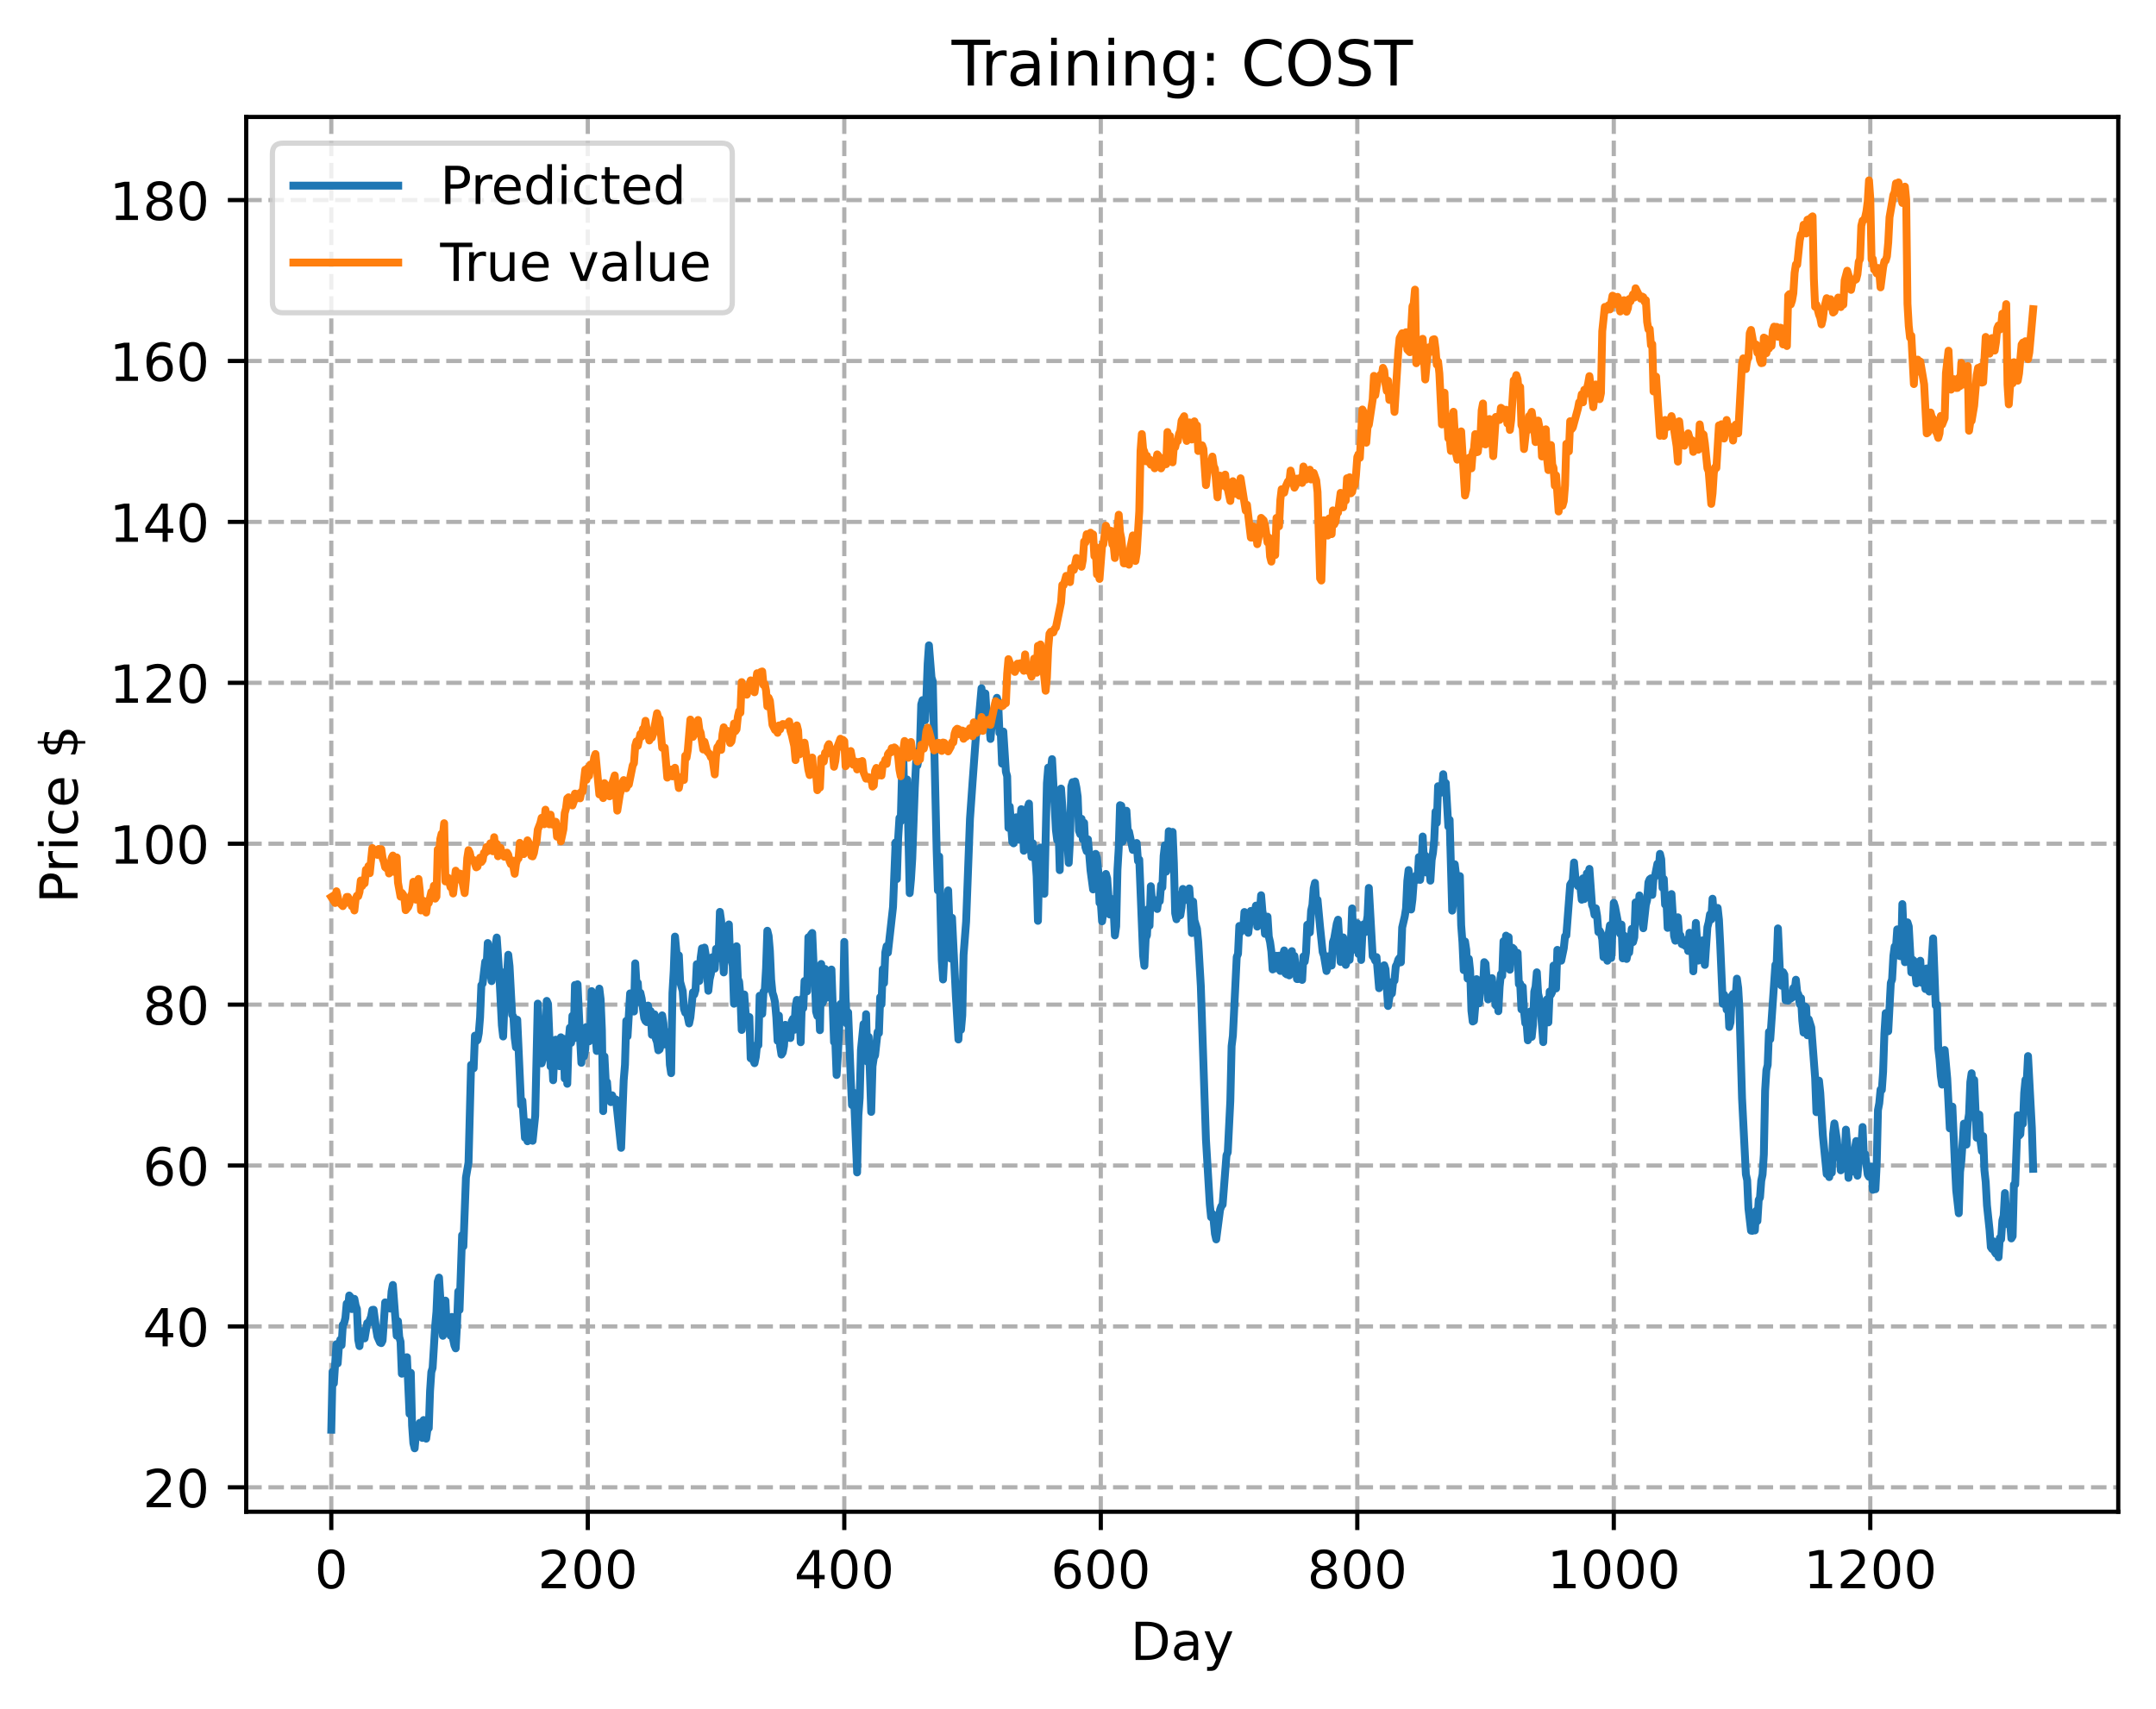 <?xml version="1.0" encoding="utf-8" standalone="no"?>
<!DOCTYPE svg PUBLIC "-//W3C//DTD SVG 1.1//EN"
  "http://www.w3.org/Graphics/SVG/1.1/DTD/svg11.dtd">
<!-- Created with matplotlib (https://matplotlib.org/) -->
<svg height="325.986pt" version="1.1" viewBox="0 0 411.286 325.986" width="411.286pt" xmlns="http://www.w3.org/2000/svg" xmlns:xlink="http://www.w3.org/1999/xlink">
 <defs>
  <style type="text/css">
*{stroke-linecap:butt;stroke-linejoin:round;}
  </style>
 </defs>
 <g id="figure_1">
  <g id="patch_1">
   <path d="M 0 325.986 
L 411.286 325.986 
L 411.286 0 
L 0 0 
z
" style="fill:#ffffff;"/>
  </g>
  <g id="axes_1">
   <g id="patch_2">
    <path d="M 46.966 288.43 
L 404.086 288.43 
L 404.086 22.318 
L 46.966 22.318 
z
" style="fill:#ffffff;"/>
   </g>
   <g id="matplotlib.axis_1">
    <g id="xtick_1">
     <g id="line2d_1">
      <path clip-path="url(#p7dddb9a62b)" d="M 63.198 288.43 
L 63.198 22.318 
" style="fill:none;stroke:#b0b0b0;stroke-dasharray:2.96,1.28;stroke-dashoffset:0;stroke-width:0.8;"/>
     </g>
     <g id="line2d_2">
      <defs>
       <path d="M 0 0 
L 0 3.5 
" id="mb96c0cd6cd" style="stroke:#000000;stroke-width:0.8;"/>
      </defs>
      <g>
       <use style="stroke:#000000;stroke-width:0.8;" x="63.198" xlink:href="#mb96c0cd6cd" y="288.43"/>
      </g>
     </g>
     <g id="text_1">
      <!-- 0 -->
      <defs>
       <path d="M 31.781 66.406 
Q 24.172 66.406 20.328 58.906 
Q 16.5 51.422 16.5 36.375 
Q 16.5 21.391 20.328 13.891 
Q 24.172 6.391 31.781 6.391 
Q 39.453 6.391 43.281 13.891 
Q 47.125 21.391 47.125 36.375 
Q 47.125 51.422 43.281 58.906 
Q 39.453 66.406 31.781 66.406 
z
M 31.781 74.219 
Q 44.047 74.219 50.516 64.516 
Q 56.984 54.828 56.984 36.375 
Q 56.984 17.969 50.516 8.266 
Q 44.047 -1.422 31.781 -1.422 
Q 19.531 -1.422 13.062 8.266 
Q 6.594 17.969 6.594 36.375 
Q 6.594 54.828 13.062 64.516 
Q 19.531 74.219 31.781 74.219 
z
" id="DejaVuSans-48"/>
      </defs>
      <g transform="translate(60.017 303.029)scale(0.1 -0.1)">
       <use xlink:href="#DejaVuSans-48"/>
      </g>
     </g>
    </g>
    <g id="xtick_2">
     <g id="line2d_3">
      <path clip-path="url(#p7dddb9a62b)" d="M 112.129 288.43 
L 112.129 22.318 
" style="fill:none;stroke:#b0b0b0;stroke-dasharray:2.96,1.28;stroke-dashoffset:0;stroke-width:0.8;"/>
     </g>
     <g id="line2d_4">
      <g>
       <use style="stroke:#000000;stroke-width:0.8;" x="112.129" xlink:href="#mb96c0cd6cd" y="288.43"/>
      </g>
     </g>
     <g id="text_2">
      <!-- 200 -->
      <defs>
       <path d="M 19.188 8.297 
L 53.609 8.297 
L 53.609 0 
L 7.328 0 
L 7.328 8.297 
Q 12.938 14.109 22.625 23.891 
Q 32.328 33.688 34.812 36.531 
Q 39.547 41.844 41.422 45.531 
Q 43.312 49.219 43.312 52.781 
Q 43.312 58.594 39.234 62.25 
Q 35.156 65.922 28.609 65.922 
Q 23.969 65.922 18.812 64.312 
Q 13.672 62.703 7.812 59.422 
L 7.812 69.391 
Q 13.766 71.781 18.938 73 
Q 24.125 74.219 28.422 74.219 
Q 39.75 74.219 46.484 68.547 
Q 53.219 62.891 53.219 53.422 
Q 53.219 48.922 51.531 44.891 
Q 49.859 40.875 45.406 35.406 
Q 44.188 33.984 37.641 27.219 
Q 31.109 20.453 19.188 8.297 
z
" id="DejaVuSans-50"/>
      </defs>
      <g transform="translate(102.585 303.029)scale(0.1 -0.1)">
       <use xlink:href="#DejaVuSans-50"/>
       <use x="63.623" xlink:href="#DejaVuSans-48"/>
       <use x="127.246" xlink:href="#DejaVuSans-48"/>
      </g>
     </g>
    </g>
    <g id="xtick_3">
     <g id="line2d_5">
      <path clip-path="url(#p7dddb9a62b)" d="M 161.06 288.43 
L 161.06 22.318 
" style="fill:none;stroke:#b0b0b0;stroke-dasharray:2.96,1.28;stroke-dashoffset:0;stroke-width:0.8;"/>
     </g>
     <g id="line2d_6">
      <g>
       <use style="stroke:#000000;stroke-width:0.8;" x="161.06" xlink:href="#mb96c0cd6cd" y="288.43"/>
      </g>
     </g>
     <g id="text_3">
      <!-- 400 -->
      <defs>
       <path d="M 37.797 64.312 
L 12.891 25.391 
L 37.797 25.391 
z
M 35.203 72.906 
L 47.609 72.906 
L 47.609 25.391 
L 58.016 25.391 
L 58.016 17.188 
L 47.609 17.188 
L 47.609 0 
L 37.797 0 
L 37.797 17.188 
L 4.891 17.188 
L 4.891 26.703 
z
" id="DejaVuSans-52"/>
      </defs>
      <g transform="translate(151.516 303.029)scale(0.1 -0.1)">
       <use xlink:href="#DejaVuSans-52"/>
       <use x="63.623" xlink:href="#DejaVuSans-48"/>
       <use x="127.246" xlink:href="#DejaVuSans-48"/>
      </g>
     </g>
    </g>
    <g id="xtick_4">
     <g id="line2d_7">
      <path clip-path="url(#p7dddb9a62b)" d="M 209.99 288.43 
L 209.99 22.318 
" style="fill:none;stroke:#b0b0b0;stroke-dasharray:2.96,1.28;stroke-dashoffset:0;stroke-width:0.8;"/>
     </g>
     <g id="line2d_8">
      <g>
       <use style="stroke:#000000;stroke-width:0.8;" x="209.99" xlink:href="#mb96c0cd6cd" y="288.43"/>
      </g>
     </g>
     <g id="text_4">
      <!-- 600 -->
      <defs>
       <path d="M 33.016 40.375 
Q 26.375 40.375 22.484 35.828 
Q 18.609 31.297 18.609 23.391 
Q 18.609 15.531 22.484 10.953 
Q 26.375 6.391 33.016 6.391 
Q 39.656 6.391 43.531 10.953 
Q 47.406 15.531 47.406 23.391 
Q 47.406 31.297 43.531 35.828 
Q 39.656 40.375 33.016 40.375 
z
M 52.594 71.297 
L 52.594 62.312 
Q 48.875 64.062 45.094 64.984 
Q 41.312 65.922 37.594 65.922 
Q 27.828 65.922 22.672 59.328 
Q 17.531 52.734 16.797 39.406 
Q 19.672 43.656 24.016 45.922 
Q 28.375 48.188 33.594 48.188 
Q 44.578 48.188 50.953 41.516 
Q 57.328 34.859 57.328 23.391 
Q 57.328 12.156 50.688 5.359 
Q 44.047 -1.422 33.016 -1.422 
Q 20.359 -1.422 13.672 8.266 
Q 6.984 17.969 6.984 36.375 
Q 6.984 53.656 15.188 63.938 
Q 23.391 74.219 37.203 74.219 
Q 40.922 74.219 44.703 73.484 
Q 48.484 72.75 52.594 71.297 
z
" id="DejaVuSans-54"/>
      </defs>
      <g transform="translate(200.446 303.029)scale(0.1 -0.1)">
       <use xlink:href="#DejaVuSans-54"/>
       <use x="63.623" xlink:href="#DejaVuSans-48"/>
       <use x="127.246" xlink:href="#DejaVuSans-48"/>
      </g>
     </g>
    </g>
    <g id="xtick_5">
     <g id="line2d_9">
      <path clip-path="url(#p7dddb9a62b)" d="M 258.921 288.43 
L 258.921 22.318 
" style="fill:none;stroke:#b0b0b0;stroke-dasharray:2.96,1.28;stroke-dashoffset:0;stroke-width:0.8;"/>
     </g>
     <g id="line2d_10">
      <g>
       <use style="stroke:#000000;stroke-width:0.8;" x="258.921" xlink:href="#mb96c0cd6cd" y="288.43"/>
      </g>
     </g>
     <g id="text_5">
      <!-- 800 -->
      <defs>
       <path d="M 31.781 34.625 
Q 24.75 34.625 20.719 30.859 
Q 16.703 27.094 16.703 20.516 
Q 16.703 13.922 20.719 10.156 
Q 24.75 6.391 31.781 6.391 
Q 38.812 6.391 42.859 10.172 
Q 46.922 13.969 46.922 20.516 
Q 46.922 27.094 42.891 30.859 
Q 38.875 34.625 31.781 34.625 
z
M 21.922 38.812 
Q 15.578 40.375 12.031 44.719 
Q 8.5 49.078 8.5 55.328 
Q 8.5 64.062 14.719 69.141 
Q 20.953 74.219 31.781 74.219 
Q 42.672 74.219 48.875 69.141 
Q 55.078 64.062 55.078 55.328 
Q 55.078 49.078 51.531 44.719 
Q 48 40.375 41.703 38.812 
Q 48.828 37.156 52.797 32.312 
Q 56.781 27.484 56.781 20.516 
Q 56.781 9.906 50.312 4.234 
Q 43.844 -1.422 31.781 -1.422 
Q 19.734 -1.422 13.25 4.234 
Q 6.781 9.906 6.781 20.516 
Q 6.781 27.484 10.781 32.312 
Q 14.797 37.156 21.922 38.812 
z
M 18.312 54.391 
Q 18.312 48.734 21.844 45.562 
Q 25.391 42.391 31.781 42.391 
Q 38.141 42.391 41.719 45.562 
Q 45.312 48.734 45.312 54.391 
Q 45.312 60.062 41.719 63.234 
Q 38.141 66.406 31.781 66.406 
Q 25.391 66.406 21.844 63.234 
Q 18.312 60.062 18.312 54.391 
z
" id="DejaVuSans-56"/>
      </defs>
      <g transform="translate(249.377 303.029)scale(0.1 -0.1)">
       <use xlink:href="#DejaVuSans-56"/>
       <use x="63.623" xlink:href="#DejaVuSans-48"/>
       <use x="127.246" xlink:href="#DejaVuSans-48"/>
      </g>
     </g>
    </g>
    <g id="xtick_6">
     <g id="line2d_11">
      <path clip-path="url(#p7dddb9a62b)" d="M 307.851 288.43 
L 307.851 22.318 
" style="fill:none;stroke:#b0b0b0;stroke-dasharray:2.96,1.28;stroke-dashoffset:0;stroke-width:0.8;"/>
     </g>
     <g id="line2d_12">
      <g>
       <use style="stroke:#000000;stroke-width:0.8;" x="307.851" xlink:href="#mb96c0cd6cd" y="288.43"/>
      </g>
     </g>
     <g id="text_6">
      <!-- 1000 -->
      <defs>
       <path d="M 12.406 8.297 
L 28.516 8.297 
L 28.516 63.922 
L 10.984 60.406 
L 10.984 69.391 
L 28.422 72.906 
L 38.281 72.906 
L 38.281 8.297 
L 54.391 8.297 
L 54.391 0 
L 12.406 0 
z
" id="DejaVuSans-49"/>
      </defs>
      <g transform="translate(295.126 303.029)scale(0.1 -0.1)">
       <use xlink:href="#DejaVuSans-49"/>
       <use x="63.623" xlink:href="#DejaVuSans-48"/>
       <use x="127.246" xlink:href="#DejaVuSans-48"/>
       <use x="190.869" xlink:href="#DejaVuSans-48"/>
      </g>
     </g>
    </g>
    <g id="xtick_7">
     <g id="line2d_13">
      <path clip-path="url(#p7dddb9a62b)" d="M 356.782 288.43 
L 356.782 22.318 
" style="fill:none;stroke:#b0b0b0;stroke-dasharray:2.96,1.28;stroke-dashoffset:0;stroke-width:0.8;"/>
     </g>
     <g id="line2d_14">
      <g>
       <use style="stroke:#000000;stroke-width:0.8;" x="356.782" xlink:href="#mb96c0cd6cd" y="288.43"/>
      </g>
     </g>
     <g id="text_7">
      <!-- 1200 -->
      <g transform="translate(344.057 303.029)scale(0.1 -0.1)">
       <use xlink:href="#DejaVuSans-49"/>
       <use x="63.623" xlink:href="#DejaVuSans-50"/>
       <use x="127.246" xlink:href="#DejaVuSans-48"/>
       <use x="190.869" xlink:href="#DejaVuSans-48"/>
      </g>
     </g>
    </g>
    <g id="text_8">
     <!-- Day -->
     <defs>
      <path d="M 19.672 64.797 
L 19.672 8.109 
L 31.594 8.109 
Q 46.688 8.109 53.688 14.938 
Q 60.688 21.781 60.688 36.531 
Q 60.688 51.172 53.688 57.984 
Q 46.688 64.797 31.594 64.797 
z
M 9.812 72.906 
L 30.078 72.906 
Q 51.266 72.906 61.172 64.094 
Q 71.094 55.281 71.094 36.531 
Q 71.094 17.672 61.125 8.828 
Q 51.172 0 30.078 0 
L 9.812 0 
z
" id="DejaVuSans-68"/>
      <path d="M 34.281 27.484 
Q 23.391 27.484 19.188 25 
Q 14.984 22.516 14.984 16.5 
Q 14.984 11.719 18.141 8.906 
Q 21.297 6.109 26.703 6.109 
Q 34.188 6.109 38.703 11.406 
Q 43.219 16.703 43.219 25.484 
L 43.219 27.484 
z
M 52.203 31.203 
L 52.203 0 
L 43.219 0 
L 43.219 8.297 
Q 40.141 3.328 35.547 0.953 
Q 30.953 -1.422 24.312 -1.422 
Q 15.922 -1.422 10.953 3.297 
Q 6 8.016 6 15.922 
Q 6 25.141 12.172 29.828 
Q 18.359 34.516 30.609 34.516 
L 43.219 34.516 
L 43.219 35.406 
Q 43.219 41.609 39.141 45 
Q 35.062 48.391 27.688 48.391 
Q 23 48.391 18.547 47.266 
Q 14.109 46.141 10.016 43.891 
L 10.016 52.203 
Q 14.938 54.109 19.578 55.047 
Q 24.219 56 28.609 56 
Q 40.484 56 46.344 49.844 
Q 52.203 43.703 52.203 31.203 
z
" id="DejaVuSans-97"/>
      <path d="M 32.172 -5.078 
Q 28.375 -14.844 24.75 -17.812 
Q 21.141 -20.797 15.094 -20.797 
L 7.906 -20.797 
L 7.906 -13.281 
L 13.188 -13.281 
Q 16.891 -13.281 18.938 -11.516 
Q 21 -9.766 23.484 -3.219 
L 25.094 0.875 
L 2.984 54.688 
L 12.5 54.688 
L 29.594 11.922 
L 46.688 54.688 
L 56.203 54.688 
z
" id="DejaVuSans-121"/>
     </defs>
     <g transform="translate(215.652 316.707)scale(0.1 -0.1)">
      <use xlink:href="#DejaVuSans-68"/>
      <use x="77.002" xlink:href="#DejaVuSans-97"/>
      <use x="138.281" xlink:href="#DejaVuSans-121"/>
     </g>
    </g>
   </g>
   <g id="matplotlib.axis_2">
    <g id="ytick_1">
     <g id="line2d_15">
      <path clip-path="url(#p7dddb9a62b)" d="M 46.966 283.774 
L 404.086 283.774 
" style="fill:none;stroke:#b0b0b0;stroke-dasharray:2.96,1.28;stroke-dashoffset:0;stroke-width:0.8;"/>
     </g>
     <g id="line2d_16">
      <defs>
       <path d="M 0 0 
L -3.5 0 
" id="mc3d6b0884f" style="stroke:#000000;stroke-width:0.8;"/>
      </defs>
      <g>
       <use style="stroke:#000000;stroke-width:0.8;" x="46.966" xlink:href="#mc3d6b0884f" y="283.774"/>
      </g>
     </g>
     <g id="text_9">
      <!-- 20 -->
      <g transform="translate(27.241 287.574)scale(0.1 -0.1)">
       <use xlink:href="#DejaVuSans-50"/>
       <use x="63.623" xlink:href="#DejaVuSans-48"/>
      </g>
     </g>
    </g>
    <g id="ytick_2">
     <g id="line2d_17">
      <path clip-path="url(#p7dddb9a62b)" d="M 46.966 253.074 
L 404.086 253.074 
" style="fill:none;stroke:#b0b0b0;stroke-dasharray:2.96,1.28;stroke-dashoffset:0;stroke-width:0.8;"/>
     </g>
     <g id="line2d_18">
      <g>
       <use style="stroke:#000000;stroke-width:0.8;" x="46.966" xlink:href="#mc3d6b0884f" y="253.074"/>
      </g>
     </g>
     <g id="text_10">
      <!-- 40 -->
      <g transform="translate(27.241 256.874)scale(0.1 -0.1)">
       <use xlink:href="#DejaVuSans-52"/>
       <use x="63.623" xlink:href="#DejaVuSans-48"/>
      </g>
     </g>
    </g>
    <g id="ytick_3">
     <g id="line2d_19">
      <path clip-path="url(#p7dddb9a62b)" d="M 46.966 222.374 
L 404.086 222.374 
" style="fill:none;stroke:#b0b0b0;stroke-dasharray:2.96,1.28;stroke-dashoffset:0;stroke-width:0.8;"/>
     </g>
     <g id="line2d_20">
      <g>
       <use style="stroke:#000000;stroke-width:0.8;" x="46.966" xlink:href="#mc3d6b0884f" y="222.374"/>
      </g>
     </g>
     <g id="text_11">
      <!-- 60 -->
      <g transform="translate(27.241 226.174)scale(0.1 -0.1)">
       <use xlink:href="#DejaVuSans-54"/>
       <use x="63.623" xlink:href="#DejaVuSans-48"/>
      </g>
     </g>
    </g>
    <g id="ytick_4">
     <g id="line2d_21">
      <path clip-path="url(#p7dddb9a62b)" d="M 46.966 191.675 
L 404.086 191.675 
" style="fill:none;stroke:#b0b0b0;stroke-dasharray:2.96,1.28;stroke-dashoffset:0;stroke-width:0.8;"/>
     </g>
     <g id="line2d_22">
      <g>
       <use style="stroke:#000000;stroke-width:0.8;" x="46.966" xlink:href="#mc3d6b0884f" y="191.675"/>
      </g>
     </g>
     <g id="text_12">
      <!-- 80 -->
      <g transform="translate(27.241 195.474)scale(0.1 -0.1)">
       <use xlink:href="#DejaVuSans-56"/>
       <use x="63.623" xlink:href="#DejaVuSans-48"/>
      </g>
     </g>
    </g>
    <g id="ytick_5">
     <g id="line2d_23">
      <path clip-path="url(#p7dddb9a62b)" d="M 46.966 160.975 
L 404.086 160.975 
" style="fill:none;stroke:#b0b0b0;stroke-dasharray:2.96,1.28;stroke-dashoffset:0;stroke-width:0.8;"/>
     </g>
     <g id="line2d_24">
      <g>
       <use style="stroke:#000000;stroke-width:0.8;" x="46.966" xlink:href="#mc3d6b0884f" y="160.975"/>
      </g>
     </g>
     <g id="text_13">
      <!-- 100 -->
      <g transform="translate(20.878 164.774)scale(0.1 -0.1)">
       <use xlink:href="#DejaVuSans-49"/>
       <use x="63.623" xlink:href="#DejaVuSans-48"/>
       <use x="127.246" xlink:href="#DejaVuSans-48"/>
      </g>
     </g>
    </g>
    <g id="ytick_6">
     <g id="line2d_25">
      <path clip-path="url(#p7dddb9a62b)" d="M 46.966 130.275 
L 404.086 130.275 
" style="fill:none;stroke:#b0b0b0;stroke-dasharray:2.96,1.28;stroke-dashoffset:0;stroke-width:0.8;"/>
     </g>
     <g id="line2d_26">
      <g>
       <use style="stroke:#000000;stroke-width:0.8;" x="46.966" xlink:href="#mc3d6b0884f" y="130.275"/>
      </g>
     </g>
     <g id="text_14">
      <!-- 120 -->
      <g transform="translate(20.878 134.074)scale(0.1 -0.1)">
       <use xlink:href="#DejaVuSans-49"/>
       <use x="63.623" xlink:href="#DejaVuSans-50"/>
       <use x="127.246" xlink:href="#DejaVuSans-48"/>
      </g>
     </g>
    </g>
    <g id="ytick_7">
     <g id="line2d_27">
      <path clip-path="url(#p7dddb9a62b)" d="M 46.966 99.575 
L 404.086 99.575 
" style="fill:none;stroke:#b0b0b0;stroke-dasharray:2.96,1.28;stroke-dashoffset:0;stroke-width:0.8;"/>
     </g>
     <g id="line2d_28">
      <g>
       <use style="stroke:#000000;stroke-width:0.8;" x="46.966" xlink:href="#mc3d6b0884f" y="99.575"/>
      </g>
     </g>
     <g id="text_15">
      <!-- 140 -->
      <g transform="translate(20.878 103.374)scale(0.1 -0.1)">
       <use xlink:href="#DejaVuSans-49"/>
       <use x="63.623" xlink:href="#DejaVuSans-52"/>
       <use x="127.246" xlink:href="#DejaVuSans-48"/>
      </g>
     </g>
    </g>
    <g id="ytick_8">
     <g id="line2d_29">
      <path clip-path="url(#p7dddb9a62b)" d="M 46.966 68.875 
L 404.086 68.875 
" style="fill:none;stroke:#b0b0b0;stroke-dasharray:2.96,1.28;stroke-dashoffset:0;stroke-width:0.8;"/>
     </g>
     <g id="line2d_30">
      <g>
       <use style="stroke:#000000;stroke-width:0.8;" x="46.966" xlink:href="#mc3d6b0884f" y="68.875"/>
      </g>
     </g>
     <g id="text_16">
      <!-- 160 -->
      <g transform="translate(20.878 72.674)scale(0.1 -0.1)">
       <use xlink:href="#DejaVuSans-49"/>
       <use x="63.623" xlink:href="#DejaVuSans-54"/>
       <use x="127.246" xlink:href="#DejaVuSans-48"/>
      </g>
     </g>
    </g>
    <g id="ytick_9">
     <g id="line2d_31">
      <path clip-path="url(#p7dddb9a62b)" d="M 46.966 38.175 
L 404.086 38.175 
" style="fill:none;stroke:#b0b0b0;stroke-dasharray:2.96,1.28;stroke-dashoffset:0;stroke-width:0.8;"/>
     </g>
     <g id="line2d_32">
      <g>
       <use style="stroke:#000000;stroke-width:0.8;" x="46.966" xlink:href="#mc3d6b0884f" y="38.175"/>
      </g>
     </g>
     <g id="text_17">
      <!-- 180 -->
      <g transform="translate(20.878 41.974)scale(0.1 -0.1)">
       <use xlink:href="#DejaVuSans-49"/>
       <use x="63.623" xlink:href="#DejaVuSans-56"/>
       <use x="127.246" xlink:href="#DejaVuSans-48"/>
      </g>
     </g>
    </g>
    <g id="text_18">
     <!-- Price $ -->
     <defs>
      <path d="M 19.672 64.797 
L 19.672 37.406 
L 32.078 37.406 
Q 38.969 37.406 42.719 40.969 
Q 46.484 44.531 46.484 51.125 
Q 46.484 57.672 42.719 61.234 
Q 38.969 64.797 32.078 64.797 
z
M 9.812 72.906 
L 32.078 72.906 
Q 44.344 72.906 50.609 67.359 
Q 56.891 61.812 56.891 51.125 
Q 56.891 40.328 50.609 34.812 
Q 44.344 29.297 32.078 29.297 
L 19.672 29.297 
L 19.672 0 
L 9.812 0 
z
" id="DejaVuSans-80"/>
      <path d="M 41.109 46.297 
Q 39.594 47.172 37.812 47.578 
Q 36.031 48 33.891 48 
Q 26.266 48 22.188 43.047 
Q 18.109 38.094 18.109 28.812 
L 18.109 0 
L 9.078 0 
L 9.078 54.688 
L 18.109 54.688 
L 18.109 46.188 
Q 20.953 51.172 25.484 53.578 
Q 30.031 56 36.531 56 
Q 37.453 56 38.578 55.875 
Q 39.703 55.766 41.062 55.516 
z
" id="DejaVuSans-114"/>
      <path d="M 9.422 54.688 
L 18.406 54.688 
L 18.406 0 
L 9.422 0 
z
M 9.422 75.984 
L 18.406 75.984 
L 18.406 64.594 
L 9.422 64.594 
z
" id="DejaVuSans-105"/>
      <path d="M 48.781 52.594 
L 48.781 44.188 
Q 44.969 46.297 41.141 47.344 
Q 37.312 48.391 33.406 48.391 
Q 24.656 48.391 19.812 42.844 
Q 14.984 37.312 14.984 27.297 
Q 14.984 17.281 19.812 11.734 
Q 24.656 6.203 33.406 6.203 
Q 37.312 6.203 41.141 7.25 
Q 44.969 8.297 48.781 10.406 
L 48.781 2.094 
Q 45.016 0.344 40.984 -0.531 
Q 36.969 -1.422 32.422 -1.422 
Q 20.062 -1.422 12.781 6.344 
Q 5.516 14.109 5.516 27.297 
Q 5.516 40.672 12.859 48.328 
Q 20.219 56 33.016 56 
Q 37.156 56 41.109 55.141 
Q 45.062 54.297 48.781 52.594 
z
" id="DejaVuSans-99"/>
      <path d="M 56.203 29.594 
L 56.203 25.203 
L 14.891 25.203 
Q 15.484 15.922 20.484 11.062 
Q 25.484 6.203 34.422 6.203 
Q 39.594 6.203 44.453 7.469 
Q 49.312 8.734 54.109 11.281 
L 54.109 2.781 
Q 49.266 0.734 44.188 -0.344 
Q 39.109 -1.422 33.891 -1.422 
Q 20.797 -1.422 13.156 6.188 
Q 5.516 13.812 5.516 26.812 
Q 5.516 40.234 12.766 48.109 
Q 20.016 56 32.328 56 
Q 43.359 56 49.781 48.891 
Q 56.203 41.797 56.203 29.594 
z
M 47.219 32.234 
Q 47.125 39.594 43.094 43.984 
Q 39.062 48.391 32.422 48.391 
Q 24.906 48.391 20.391 44.141 
Q 15.875 39.891 15.188 32.172 
z
" id="DejaVuSans-101"/>
      <path id="DejaVuSans-32"/>
      <path d="M 33.797 -14.703 
L 28.906 -14.703 
L 28.859 0 
Q 23.734 0.094 18.609 1.188 
Q 13.484 2.297 8.297 4.5 
L 8.297 13.281 
Q 13.281 10.156 18.375 8.562 
Q 23.484 6.984 28.906 6.938 
L 28.906 29.203 
Q 18.109 30.953 13.203 35.156 
Q 8.297 39.359 8.297 46.688 
Q 8.297 54.641 13.625 59.219 
Q 18.953 63.812 28.906 64.5 
L 28.906 75.984 
L 33.797 75.984 
L 33.797 64.656 
Q 38.328 64.453 42.578 63.688 
Q 46.828 62.938 50.875 61.625 
L 50.875 53.078 
Q 46.828 55.125 42.547 56.25 
Q 38.281 57.375 33.797 57.562 
L 33.797 36.719 
Q 44.875 35.016 50.094 30.609 
Q 55.328 26.219 55.328 18.609 
Q 55.328 10.359 49.781 5.594 
Q 44.234 0.828 33.797 0.094 
z
M 28.906 37.594 
L 28.906 57.625 
Q 23.25 56.984 20.266 54.391 
Q 17.281 51.812 17.281 47.516 
Q 17.281 43.312 20.031 40.969 
Q 22.797 38.625 28.906 37.594 
z
M 33.797 28.219 
L 33.797 7.078 
Q 39.984 7.906 43.141 10.594 
Q 46.297 13.281 46.297 17.672 
Q 46.297 21.969 43.281 24.5 
Q 40.281 27.047 33.797 28.219 
z
" id="DejaVuSans-36"/>
     </defs>
     <g transform="translate(14.798 172.342)rotate(-90)scale(0.1 -0.1)">
      <use xlink:href="#DejaVuSans-80"/>
      <use x="58.553" xlink:href="#DejaVuSans-114"/>
      <use x="99.666" xlink:href="#DejaVuSans-105"/>
      <use x="127.449" xlink:href="#DejaVuSans-99"/>
      <use x="182.43" xlink:href="#DejaVuSans-101"/>
      <use x="243.953" xlink:href="#DejaVuSans-32"/>
      <use x="275.74" xlink:href="#DejaVuSans-36"/>
     </g>
    </g>
   </g>
   <g id="line2d_33">
    <path clip-path="url(#p7dddb9a62b)" d="M 63.198 272.783 
L 63.443 261.707 
L 63.688 263.942 
L 64.177 256.466 
L 64.422 260.127 
L 64.666 256.715 
L 64.911 255.61 
L 65.156 256.664 
L 65.4 252.755 
L 65.645 252.447 
L 65.89 251.461 
L 66.134 248.716 
L 66.379 249.646 
L 66.623 247.172 
L 66.868 247.446 
L 67.113 249.765 
L 67.602 247.81 
L 67.847 249.081 
L 68.091 249.756 
L 68.336 255.604 
L 68.581 256.836 
L 68.825 254.017 
L 69.07 253.974 
L 69.315 254.453 
L 69.559 255.356 
L 70.049 252.441 
L 70.293 252.466 
L 70.783 251.238 
L 71.027 249.919 
L 71.272 249.89 
L 71.761 253.627 
L 72.006 255.041 
L 72.495 256.151 
L 72.74 256.263 
L 72.984 255.779 
L 73.474 248.485 
L 73.718 248.56 
L 73.963 249.509 
L 74.452 249.672 
L 74.697 246.4 
L 74.942 245.161 
L 75.676 254.858 
L 75.92 252.061 
L 76.165 255.098 
L 76.41 255.993 
L 76.654 262.101 
L 76.899 260.319 
L 77.388 259.015 
L 77.633 258.95 
L 78.122 269.76 
L 78.367 261.926 
L 78.611 271.973 
L 78.856 275.363 
L 79.101 276.334 
L 79.345 273.645 
L 79.835 273.14 
L 80.079 271.463 
L 80.324 272.39 
L 80.569 274.351 
L 80.813 270.938 
L 81.058 273.451 
L 81.303 274.49 
L 81.547 272.678 
L 81.792 272.487 
L 82.037 265.434 
L 82.281 261.778 
L 82.526 260.997 
L 83.015 253.041 
L 83.26 250.263 
L 83.505 244.523 
L 83.749 243.754 
L 84.239 251.483 
L 84.483 254.867 
L 84.728 253.602 
L 84.972 248.148 
L 85.217 253.277 
L 85.462 253.328 
L 85.706 251.58 
L 85.951 254.854 
L 86.196 251.258 
L 86.44 255.524 
L 86.685 256.678 
L 86.93 257.26 
L 87.174 252.88 
L 87.419 246.411 
L 87.664 249.923 
L 88.153 235.663 
L 88.398 237.805 
L 88.887 224.646 
L 89.376 221.801 
L 89.866 203.162 
L 90.11 203.344 
L 90.355 203.824 
L 90.599 197.598 
L 90.844 198.667 
L 91.089 198.435 
L 91.333 197.129 
L 91.578 194.112 
L 91.823 187.971 
L 92.067 187.661 
L 92.557 183.507 
L 92.801 184.694 
L 93.046 179.92 
L 93.535 185.443 
L 93.78 187.196 
L 94.269 181.104 
L 94.514 180.478 
L 94.759 178.874 
L 95.248 185.859 
L 95.737 195.616 
L 95.982 197.761 
L 96.471 185.353 
L 96.716 186.045 
L 96.96 182.163 
L 97.205 184.354 
L 97.694 193.596 
L 97.939 194.009 
L 98.184 198.015 
L 98.428 199.836 
L 98.673 194.554 
L 99.407 210.848 
L 99.652 210.009 
L 100.141 217.082 
L 100.386 214.008 
L 100.63 217.747 
L 100.875 214.143 
L 101.12 216.051 
L 101.609 217.659 
L 102.098 212.891 
L 102.587 191.48 
L 102.832 195.644 
L 103.077 195.153 
L 103.321 202.887 
L 103.566 201.932 
L 103.811 199.329 
L 104.055 200.556 
L 104.3 190.962 
L 104.545 191.521 
L 105.034 203.48 
L 105.279 201.626 
L 105.523 206.104 
L 105.768 200.646 
L 106.013 198.363 
L 106.257 203.014 
L 106.502 199.743 
L 106.747 203.423 
L 106.991 197.906 
L 107.236 202.058 
L 107.481 198.192 
L 107.725 205.773 
L 107.97 201.84 
L 108.215 206.782 
L 108.459 198.786 
L 108.704 196.081 
L 108.948 198.974 
L 109.193 193.801 
L 109.438 198.154 
L 109.682 187.921 
L 109.927 191.557 
L 110.172 187.791 
L 110.661 198.165 
L 110.906 202.782 
L 111.15 198.362 
L 111.395 201.566 
L 111.64 200.259 
L 111.884 195.928 
L 112.129 196.547 
L 112.374 198.681 
L 112.618 196.795 
L 112.863 189.096 
L 113.108 194.197 
L 113.352 196.864 
L 113.597 197.451 
L 113.842 200.526 
L 114.086 192.459 
L 114.331 188.621 
L 114.575 190.647 
L 114.82 196.537 
L 115.065 211.998 
L 115.309 201.56 
L 115.554 206.398 
L 115.799 206.449 
L 116.043 209.494 
L 116.288 209.597 
L 116.533 210.283 
L 116.777 208.976 
L 117.022 209.692 
L 117.511 209.775 
L 118.49 219.003 
L 118.979 206.102 
L 119.224 203.135 
L 119.469 194.771 
L 119.713 197.727 
L 120.203 189.527 
L 120.447 190.958 
L 120.692 191.452 
L 120.936 192.992 
L 121.181 183.799 
L 121.426 187.86 
L 121.67 187.522 
L 121.915 191.191 
L 122.16 189.415 
L 122.404 190.501 
L 122.894 194.25 
L 123.138 194.799 
L 123.383 195.012 
L 123.628 191.859 
L 123.872 194.036 
L 124.117 192.899 
L 124.362 197.442 
L 124.851 193.513 
L 125.096 198.153 
L 125.34 198.826 
L 125.585 200.392 
L 125.83 200.213 
L 126.074 199.327 
L 126.319 193.725 
L 126.563 195.237 
L 126.808 199.27 
L 127.053 198.42 
L 127.297 196.926 
L 127.542 197.233 
L 127.787 203.132 
L 128.031 204.756 
L 128.276 189.473 
L 128.521 185.274 
L 128.765 178.692 
L 129.255 183.9 
L 129.499 182.271 
L 129.744 187.321 
L 130.233 189.073 
L 130.478 192.476 
L 130.723 193.222 
L 130.967 192.918 
L 131.457 195.275 
L 131.701 194.106 
L 132.191 189.32 
L 132.435 189.746 
L 132.68 188.894 
L 132.924 183.958 
L 133.169 184.275 
L 133.414 187.161 
L 133.658 182.749 
L 133.903 180.937 
L 134.148 181.576 
L 134.392 180.791 
L 134.637 182.272 
L 135.126 189.035 
L 135.371 186.84 
L 135.616 185.811 
L 135.86 182.636 
L 136.105 183.324 
L 136.35 184.816 
L 136.594 181.031 
L 136.839 182.894 
L 137.084 181.829 
L 137.328 173.98 
L 137.573 175.705 
L 138.062 185.536 
L 138.307 179.929 
L 138.551 180.256 
L 138.796 181.931 
L 139.041 176.374 
L 139.285 183.104 
L 139.53 183.05 
L 139.775 184.202 
L 140.019 191.511 
L 140.264 181.777 
L 140.509 180.538 
L 140.753 186.738 
L 140.998 187.273 
L 141.243 190.013 
L 141.487 196.512 
L 141.977 189.736 
L 142.221 193.134 
L 142.466 194.5 
L 142.711 194.477 
L 142.955 194.044 
L 143.2 201.926 
L 143.445 200.658 
L 143.689 202.306 
L 143.934 202.853 
L 144.178 201.663 
L 144.423 199.32 
L 144.668 199.436 
L 144.912 189.976 
L 145.402 193.445 
L 145.646 189.192 
L 145.891 188.969 
L 146.136 184.743 
L 146.38 177.577 
L 146.625 178.566 
L 146.87 181.437 
L 147.114 186.914 
L 147.359 189.4 
L 147.604 190.137 
L 147.848 191.238 
L 148.093 194.077 
L 148.338 198.593 
L 148.582 193.766 
L 148.827 199.627 
L 149.072 201.208 
L 149.316 200.826 
L 149.561 199.534 
L 149.806 195.526 
L 150.539 198.004 
L 150.784 198.055 
L 151.029 194.87 
L 151.273 194.372 
L 151.518 196.483 
L 151.763 192.105 
L 152.007 190.776 
L 152.497 192.731 
L 152.741 198.859 
L 152.986 190.569 
L 153.231 192.358 
L 153.475 187.159 
L 153.72 187.311 
L 153.965 189.146 
L 154.209 178.818 
L 154.454 181.262 
L 154.699 178.326 
L 154.943 178.008 
L 155.188 183.691 
L 155.433 186.565 
L 155.677 193.003 
L 155.922 193.85 
L 156.166 190.123 
L 156.411 196.555 
L 156.656 183.914 
L 156.9 191.368 
L 157.145 190.763 
L 157.39 184.866 
L 157.634 188.417 
L 157.879 190.311 
L 158.368 186.359 
L 158.613 184.979 
L 159.102 198.813 
L 159.347 198.756 
L 159.592 205.106 
L 159.836 201.265 
L 160.326 191.558 
L 160.57 192.97 
L 160.815 192.604 
L 161.06 179.703 
L 161.304 190.353 
L 161.549 195.317 
L 161.794 193.144 
L 162.283 205.536 
L 162.527 210.848 
L 162.772 208.416 
L 163.017 211.647 
L 163.506 223.697 
L 163.751 212.783 
L 163.995 209.475 
L 164.24 200.284 
L 164.729 195.382 
L 164.974 200.957 
L 165.219 193.503 
L 165.463 202.557 
L 165.708 197.82 
L 166.197 212.147 
L 166.442 203.445 
L 166.687 201.808 
L 166.931 201.382 
L 167.421 196.881 
L 167.665 197.123 
L 167.91 190.253 
L 168.154 191.629 
L 168.399 184.9 
L 168.644 187.572 
L 168.888 181.686 
L 169.133 180.514 
L 169.378 181.77 
L 170.356 173.043 
L 170.846 160.725 
L 171.09 167.722 
L 171.335 159.954 
L 171.58 156.049 
L 171.824 156.709 
L 172.069 147.761 
L 172.314 144.022 
L 172.558 154.935 
L 173.048 148.722 
L 173.537 170.409 
L 173.782 167.756 
L 174.026 163.798 
L 174.515 150.274 
L 174.76 145.412 
L 175.005 146.044 
L 175.249 144.746 
L 175.494 142.565 
L 175.739 134.385 
L 175.983 133.575 
L 176.228 137.22 
L 176.473 137.437 
L 176.717 133.193 
L 176.962 126.645 
L 177.207 123.127 
L 177.696 129.236 
L 177.941 130.021 
L 178.675 162.16 
L 178.919 169.896 
L 179.164 163.406 
L 179.653 183.109 
L 179.898 186.879 
L 180.387 177.598 
L 180.876 169.878 
L 181.366 182.891 
L 181.61 175.104 
L 182.344 190.03 
L 182.834 198.331 
L 183.078 193.815 
L 183.323 196.483 
L 183.568 193.723 
L 183.812 182.197 
L 184.302 175.839 
L 185.036 156.224 
L 185.525 149.282 
L 186.014 142.581 
L 186.259 139.365 
L 186.503 139.66 
L 187.237 131.312 
L 187.482 133.604 
L 187.727 133.634 
L 187.971 132.301 
L 188.216 136.203 
L 188.461 136.655 
L 188.705 138.225 
L 188.95 140.99 
L 189.195 138.146 
L 189.439 137.73 
L 189.684 138.399 
L 189.929 133.993 
L 190.173 133.134 
L 190.418 134.099 
L 190.663 139.848 
L 190.907 139.615 
L 191.152 145.702 
L 191.397 139.57 
L 191.886 147.25 
L 192.13 148.104 
L 192.375 157.956 
L 192.62 153.879 
L 193.109 160.618 
L 193.354 160.904 
L 193.843 155.935 
L 194.332 160.223 
L 194.822 154.386 
L 195.066 156.601 
L 195.311 162.321 
L 195.556 156.582 
L 195.8 154.486 
L 196.045 154.071 
L 196.29 153.316 
L 196.534 160.597 
L 196.779 163.513 
L 197.024 160.892 
L 197.268 163.201 
L 197.513 163.7 
L 197.758 167.174 
L 198.002 175.693 
L 198.247 165.009 
L 198.491 161.704 
L 199.225 170.53 
L 199.715 149.417 
L 199.959 146.456 
L 200.204 147.666 
L 200.449 147.093 
L 200.693 144.835 
L 201.427 158.363 
L 201.672 160.288 
L 201.917 157.75 
L 202.161 166.021 
L 202.406 150.455 
L 203.14 160.662 
L 203.385 158.284 
L 203.629 160.837 
L 203.874 164.65 
L 204.118 160.259 
L 204.363 150.04 
L 204.608 149.229 
L 204.852 149.611 
L 205.097 149.099 
L 205.342 150.272 
L 205.586 152.023 
L 205.831 158.52 
L 206.076 159.177 
L 206.32 156.216 
L 206.565 160.156 
L 206.81 156.986 
L 207.054 161.635 
L 207.299 162.412 
L 207.544 160.142 
L 208.033 166.062 
L 208.522 169.701 
L 208.767 167.021 
L 209.012 162.912 
L 209.256 163.676 
L 209.501 166.078 
L 209.746 172.264 
L 209.99 172.205 
L 210.235 175.787 
L 210.724 172.254 
L 210.969 166.742 
L 211.213 167.613 
L 211.703 174.483 
L 211.947 171.475 
L 212.192 173.587 
L 212.437 173.65 
L 212.681 178.471 
L 212.926 176.752 
L 213.171 165.96 
L 213.415 161.773 
L 213.66 153.625 
L 213.905 153.727 
L 214.149 160.584 
L 214.394 159.864 
L 214.883 154.673 
L 215.128 158.426 
L 215.373 158.671 
L 216.106 162.167 
L 216.84 160.837 
L 217.085 164.273 
L 217.33 164 
L 218.064 182.316 
L 218.308 184.272 
L 218.553 179.032 
L 218.798 178.458 
L 219.042 173.429 
L 219.287 176.628 
L 219.532 169.087 
L 219.776 172.045 
L 220.021 172.22 
L 220.266 171.884 
L 220.51 172.026 
L 220.755 173.432 
L 221 171.57 
L 221.244 171.936 
L 221.489 168.836 
L 221.734 169.312 
L 221.978 163.299 
L 222.223 161.26 
L 222.467 166.308 
L 222.712 164.728 
L 222.957 158.594 
L 223.446 164.361 
L 223.691 158.724 
L 223.935 164.681 
L 224.18 174.247 
L 224.425 175.39 
L 224.669 170.729 
L 224.914 173.928 
L 225.159 174.645 
L 225.403 173.102 
L 225.648 169.601 
L 225.893 171.378 
L 226.137 171.505 
L 226.382 170.958 
L 226.627 171.791 
L 226.871 169.503 
L 227.116 172.726 
L 227.361 178.021 
L 227.605 172.01 
L 227.85 175.578 
L 228.339 177.207 
L 228.584 179.749 
L 229.073 188.138 
L 230.052 217.407 
L 230.786 229.792 
L 231.03 232.227 
L 231.275 231.589 
L 231.52 232.869 
L 231.764 235.397 
L 232.009 236.469 
L 232.743 230.825 
L 232.988 230.136 
L 233.232 229.844 
L 233.966 220.429 
L 234.211 219.861 
L 234.7 210.061 
L 234.945 199.604 
L 235.189 197.61 
L 235.679 187.634 
L 235.923 182.583 
L 236.168 181.996 
L 236.413 176.67 
L 236.657 177.854 
L 236.902 177.51 
L 237.147 177.462 
L 237.391 174.004 
L 237.636 176.324 
L 237.881 176.831 
L 238.125 177.985 
L 238.615 173.797 
L 238.859 175.52 
L 239.104 174.111 
L 239.349 174.006 
L 239.593 172.781 
L 239.838 176.798 
L 240.082 175.646 
L 240.327 173.808 
L 240.572 170.803 
L 240.816 173.805 
L 241.061 175.165 
L 241.306 178.179 
L 241.55 177.006 
L 241.795 174.891 
L 242.04 178.722 
L 242.284 179.747 
L 242.529 181.516 
L 242.774 184.966 
L 243.018 182.833 
L 243.263 184.771 
L 243.508 182.349 
L 243.752 183.68 
L 243.997 182.334 
L 244.242 185.25 
L 244.486 183.301 
L 244.976 181.339 
L 245.22 185.728 
L 245.465 185.91 
L 245.709 182.986 
L 245.954 186.104 
L 246.443 181.471 
L 246.688 185.459 
L 246.933 182.385 
L 247.422 186.804 
L 247.667 186.801 
L 247.911 186.481 
L 248.156 186.395 
L 248.401 186.964 
L 248.645 182.479 
L 248.89 183.474 
L 249.135 181.766 
L 249.379 176.446 
L 249.624 176.297 
L 249.869 177.918 
L 250.113 173.761 
L 250.358 172.661 
L 250.603 169.472 
L 250.847 168.442 
L 251.092 172.404 
L 251.337 171.677 
L 251.826 176.925 
L 252.315 181.63 
L 252.56 182.324 
L 253.049 185.263 
L 253.294 184.497 
L 253.538 182.424 
L 253.783 182.376 
L 254.028 184.219 
L 254.272 179.763 
L 254.517 179.053 
L 255.006 176.229 
L 255.251 175.473 
L 255.74 183.538 
L 256.23 178.849 
L 256.474 182.322 
L 256.719 184.096 
L 256.964 183.281 
L 257.208 179.789 
L 257.453 183.143 
L 257.697 179.823 
L 257.942 173.317 
L 258.187 180.125 
L 258.431 181.186 
L 258.921 176.163 
L 259.165 182.028 
L 259.41 178.85 
L 259.655 183.162 
L 259.899 178.004 
L 260.144 176.346 
L 260.389 177.873 
L 260.878 174.797 
L 261.123 169.412 
L 261.857 182.428 
L 262.101 182.701 
L 262.346 183.307 
L 262.591 182.601 
L 263.08 188.541 
L 263.325 187.412 
L 263.569 185.136 
L 263.814 187.507 
L 264.058 184.164 
L 264.303 184.915 
L 264.792 191.94 
L 265.037 190.36 
L 265.282 189.507 
L 265.526 189.547 
L 265.771 187.196 
L 266.016 187.111 
L 266.26 184.367 
L 266.505 183.917 
L 266.75 183.084 
L 266.994 182.745 
L 267.239 183.605 
L 267.484 176.96 
L 267.973 174.859 
L 268.218 173.328 
L 268.462 168.096 
L 268.707 166.003 
L 268.952 168.007 
L 269.196 173.529 
L 269.441 171.603 
L 269.685 168.275 
L 269.93 167.839 
L 270.175 167.017 
L 270.419 167.859 
L 270.664 163.524 
L 270.909 167.877 
L 271.153 165.698 
L 271.398 159.601 
L 271.643 164.377 
L 271.887 163.219 
L 272.132 166.479 
L 272.621 164.966 
L 272.866 168.029 
L 273.111 164.059 
L 273.355 162.736 
L 273.6 160.213 
L 273.845 154.856 
L 274.089 157.009 
L 274.334 150 
L 274.823 151.265 
L 275.068 150.991 
L 275.313 147.715 
L 275.557 150.659 
L 275.802 149.385 
L 276.291 157.708 
L 276.536 156.416 
L 277.025 173.746 
L 277.27 171.884 
L 277.514 164.893 
L 277.759 166.902 
L 278.004 171.286 
L 278.248 169.889 
L 278.493 167.153 
L 278.738 176.533 
L 278.982 179.773 
L 279.227 185.1 
L 279.472 179.622 
L 279.716 181.237 
L 279.961 186.715 
L 280.206 182.938 
L 280.45 185.25 
L 280.695 192.85 
L 280.94 194.899 
L 281.184 194.765 
L 281.429 191.948 
L 281.673 186.816 
L 281.918 191.45 
L 282.163 191.42 
L 282.407 187.796 
L 282.652 188.386 
L 282.897 188.674 
L 283.141 183.572 
L 283.386 183.859 
L 283.875 190.696 
L 284.12 190.365 
L 284.365 186.786 
L 284.609 186.62 
L 284.854 189.688 
L 285.099 190.24 
L 285.343 191.825 
L 285.588 189.429 
L 285.833 192.935 
L 286.077 188.243 
L 286.322 185.843 
L 286.567 186.199 
L 286.811 179.576 
L 287.056 183.104 
L 287.301 178.511 
L 287.545 180.733 
L 287.79 178.781 
L 288.034 185.022 
L 288.279 180.818 
L 288.524 180.822 
L 288.768 181.041 
L 289.013 183.087 
L 289.258 181.721 
L 289.502 181.804 
L 289.747 187.774 
L 289.992 187.659 
L 290.236 192.585 
L 290.481 188.271 
L 290.726 192.912 
L 290.97 195.219 
L 291.215 195.274 
L 291.46 198.487 
L 291.704 193.91 
L 291.949 192.98 
L 292.194 197.831 
L 292.438 195.519 
L 292.683 189.197 
L 292.928 188.262 
L 293.172 185.51 
L 293.417 189.559 
L 293.661 190.619 
L 293.906 192.581 
L 294.395 198.831 
L 294.64 192.316 
L 294.885 194.668 
L 295.129 190.656 
L 295.374 195.07 
L 295.619 189.169 
L 295.863 189.766 
L 296.108 189.252 
L 296.353 184.227 
L 296.597 184.653 
L 296.842 188.593 
L 297.087 181.226 
L 297.331 182.402 
L 297.576 182.741 
L 297.821 183.298 
L 298.31 180.928 
L 298.555 178.623 
L 298.799 178.494 
L 299.533 168.794 
L 300.022 168.008 
L 300.267 164.559 
L 300.512 167.264 
L 300.756 168.56 
L 301.001 169.051 
L 301.49 169.318 
L 301.735 171.664 
L 301.98 167.579 
L 302.224 171.535 
L 302.469 171.076 
L 302.714 166.636 
L 302.958 166.903 
L 303.203 165.781 
L 303.692 172.65 
L 303.937 173.232 
L 304.182 174.568 
L 304.426 173.299 
L 304.671 174.792 
L 304.916 177.835 
L 305.16 177.592 
L 305.405 178.074 
L 305.649 179.194 
L 305.894 182.626 
L 306.139 180.97 
L 306.383 180.786 
L 306.628 183.306 
L 306.873 178.141 
L 307.117 176.531 
L 307.362 182.787 
L 307.851 172.255 
L 308.096 173.08 
L 309.075 178.179 
L 309.319 176.405 
L 309.564 182.85 
L 309.809 178.482 
L 310.053 179.976 
L 310.298 182.965 
L 310.543 181.759 
L 310.787 181.757 
L 311.277 177.217 
L 311.521 179.749 
L 311.766 178.834 
L 312.01 172.166 
L 312.255 173.713 
L 312.5 174.023 
L 312.744 170.843 
L 312.989 174.089 
L 313.478 177.106 
L 313.968 172.682 
L 314.212 171.723 
L 314.457 168.329 
L 314.702 167.762 
L 314.946 167.577 
L 315.191 170.745 
L 315.436 167.505 
L 315.68 167.296 
L 316.17 164.797 
L 316.414 165.909 
L 316.659 162.908 
L 316.904 163.941 
L 317.148 169.383 
L 317.393 167.7 
L 317.637 172.595 
L 317.882 171.4 
L 318.127 177.036 
L 318.371 175.14 
L 318.616 171.209 
L 318.861 170.578 
L 319.35 178.595 
L 319.595 179.485 
L 320.084 175.01 
L 320.329 178.314 
L 320.573 178.457 
L 320.818 180.117 
L 321.063 180.229 
L 321.307 180.046 
L 321.552 180.519 
L 321.797 179.243 
L 322.041 181.447 
L 322.286 177.962 
L 322.531 181.009 
L 322.775 179.253 
L 323.02 185.323 
L 323.509 176.084 
L 323.998 183.278 
L 324.243 182.951 
L 324.488 180.317 
L 324.732 179.425 
L 324.977 182.559 
L 325.222 184.105 
L 325.711 176.901 
L 325.956 175.965 
L 326.2 174.455 
L 326.445 175.425 
L 326.69 171.467 
L 326.934 174.734 
L 327.424 173.481 
L 327.668 173.225 
L 327.913 175.48 
L 328.158 180.263 
L 328.647 191.524 
L 328.892 189.767 
L 329.136 190.449 
L 329.381 192.65 
L 329.625 190.369 
L 329.87 195.941 
L 330.115 195.079 
L 330.359 190.047 
L 330.604 189.638 
L 330.849 190.566 
L 331.093 190.314 
L 331.338 186.72 
L 331.583 188.506 
L 331.827 192.625 
L 332.317 209.516 
L 333.051 224.058 
L 333.295 225.162 
L 333.54 230.575 
L 334.029 234.803 
L 334.274 234.838 
L 334.519 233.884 
L 334.763 234.764 
L 335.008 231.017 
L 335.252 232.967 
L 335.497 228.953 
L 335.742 228.486 
L 335.986 225.268 
L 336.231 224.103 
L 336.476 220.245 
L 336.72 208.107 
L 336.965 204.153 
L 337.21 203.2 
L 337.454 196.878 
L 337.699 198.293 
L 338.678 184.089 
L 338.922 183.934 
L 339.167 177.132 
L 339.656 187.844 
L 339.901 188.08 
L 340.146 185.478 
L 340.39 185.938 
L 340.635 190.85 
L 341.124 190.915 
L 341.369 190.491 
L 341.613 190.513 
L 341.858 190.346 
L 342.103 188.504 
L 342.347 189.078 
L 342.592 186.925 
L 342.837 189.281 
L 343.081 189.774 
L 343.326 191.598 
L 343.571 190.433 
L 343.815 194.714 
L 344.06 197.016 
L 344.305 192.001 
L 344.549 192.227 
L 344.794 197.53 
L 345.039 194.476 
L 345.528 196.036 
L 346.262 205.642 
L 346.507 212.197 
L 346.751 207.969 
L 346.996 206.178 
L 347.24 208.481 
L 347.73 216.562 
L 348.464 224.016 
L 348.708 223.241 
L 348.953 224.585 
L 349.198 223.094 
L 349.442 223.748 
L 349.687 216.348 
L 349.932 214.34 
L 350.421 217.492 
L 350.666 220.832 
L 350.91 218.943 
L 351.155 223.295 
L 351.4 222.664 
L 351.644 219.965 
L 351.889 220.816 
L 352.134 215.526 
L 352.378 218.548 
L 352.623 224.73 
L 352.868 219.837 
L 353.112 220.499 
L 353.357 223.204 
L 353.601 223.546 
L 353.846 219.231 
L 354.091 217.697 
L 354.335 224.321 
L 354.825 218.605 
L 355.069 218.77 
L 355.314 215.027 
L 355.559 220.884 
L 355.803 220.18 
L 356.293 224.112 
L 356.537 224.525 
L 356.782 224.268 
L 357.027 222.575 
L 357.271 227.01 
L 357.516 224.53 
L 357.761 226.896 
L 358.005 222.214 
L 358.25 211.795 
L 358.495 210.497 
L 358.739 207.891 
L 358.984 207.955 
L 359.228 204.498 
L 359.473 197.199 
L 359.718 193.295 
L 359.962 194.164 
L 360.207 196.76 
L 360.696 187.54 
L 360.941 186.864 
L 361.186 182.391 
L 361.43 180.592 
L 361.675 180.863 
L 361.92 177.316 
L 362.409 182.419 
L 362.654 182.461 
L 362.898 172.493 
L 363.388 183.587 
L 363.632 181.054 
L 363.877 175.977 
L 364.122 176.762 
L 364.611 185.531 
L 364.856 183.099 
L 365.1 183.316 
L 365.589 187.621 
L 365.834 187.157 
L 366.079 184.575 
L 366.323 183.297 
L 366.568 187.49 
L 366.813 185.605 
L 367.302 188.705 
L 367.547 184.774 
L 367.791 188.178 
L 368.036 189.186 
L 368.281 186.561 
L 368.77 179.04 
L 369.259 191.847 
L 369.504 191.613 
L 369.749 200.044 
L 369.993 202.092 
L 370.238 205.259 
L 370.483 206.937 
L 370.972 200.33 
L 371.461 205.789 
L 371.95 215.287 
L 372.44 211.13 
L 372.929 222.238 
L 373.174 227.105 
L 373.663 231.483 
L 373.908 223.58 
L 374.152 221.517 
L 374.642 214.383 
L 374.886 217.924 
L 375.131 218.392 
L 375.376 214.073 
L 375.62 212.541 
L 375.865 206.466 
L 376.11 204.77 
L 376.354 209.942 
L 376.599 206.036 
L 377.088 217.079 
L 377.333 217.066 
L 377.577 212.666 
L 377.822 217.838 
L 378.067 219.634 
L 378.311 216.767 
L 378.556 223.273 
L 378.801 225.535 
L 379.045 229.997 
L 379.535 234.657 
L 379.779 237.952 
L 380.024 238.311 
L 380.269 236.838 
L 380.513 238.858 
L 380.758 239.227 
L 381.003 237.796 
L 381.247 239.887 
L 381.492 236.183 
L 381.737 236.445 
L 381.981 232.852 
L 382.226 231.933 
L 382.471 227.626 
L 382.715 231.849 
L 383.204 233.724 
L 383.449 233.263 
L 383.694 236.287 
L 383.938 235.862 
L 384.183 226.018 
L 384.428 225.999 
L 384.917 212.794 
L 385.162 216.676 
L 385.406 216.406 
L 385.651 212.663 
L 385.896 214.414 
L 386.14 208.529 
L 386.385 206.015 
L 386.63 206.172 
L 386.874 201.491 
L 387.608 215.256 
L 387.853 223.002 
L 387.853 223.002 
" style="fill:none;stroke:#1f77b4;stroke-linecap:square;stroke-width:1.5;"/>
   </g>
   <g id="line2d_34">
    <path clip-path="url(#p7dddb9a62b)" d="M 63.198 171.152 
L 63.932 172.288 
L 64.177 170.046 
L 64.666 172.134 
L 65.4 172.886 
L 65.645 172.395 
L 65.89 172.334 
L 66.134 171.136 
L 66.379 171.121 
L 66.623 171.627 
L 66.868 171.812 
L 67.113 172.902 
L 67.357 172.533 
L 67.602 173.715 
L 67.847 171.474 
L 68.091 170.891 
L 68.336 170.998 
L 68.581 170.185 
L 68.825 167.99 
L 69.07 169.064 
L 69.315 168.65 
L 69.559 168.542 
L 69.804 165.933 
L 70.049 166.316 
L 70.293 165.227 
L 70.538 166.608 
L 71.027 161.803 
L 71.272 162.648 
L 71.517 162.556 
L 71.761 162.939 
L 72.006 163.108 
L 72.251 161.972 
L 72.495 162.387 
L 72.74 162.018 
L 72.984 163.753 
L 73.229 164.413 
L 73.474 165.457 
L 73.718 165.656 
L 73.963 165.134 
L 74.208 166.654 
L 74.452 166.455 
L 74.697 163.692 
L 74.942 163.231 
L 75.186 163.891 
L 75.431 166.439 
L 75.676 163.584 
L 75.92 168.389 
L 76.41 171.075 
L 76.654 170.353 
L 76.899 170.676 
L 77.144 171.351 
L 77.388 173.654 
L 77.878 173.055 
L 78.122 172.41 
L 78.367 170.921 
L 78.611 170.446 
L 78.856 168.235 
L 79.345 171.658 
L 79.835 167.698 
L 80.079 169.908 
L 80.324 173.715 
L 80.813 171.873 
L 81.058 172.303 
L 81.303 174.114 
L 81.547 172.288 
L 81.792 172.303 
L 82.281 170.169 
L 82.526 170.737 
L 82.771 168.987 
L 83.015 171.459 
L 83.26 171.075 
L 83.505 162.064 
L 83.749 163.108 
L 83.994 160.069 
L 84.239 159.071 
L 84.483 159.363 
L 84.728 157.06 
L 84.972 168.174 
L 85.217 168.036 
L 85.462 167.452 
L 85.951 169.279 
L 86.196 169.095 
L 86.44 170.476 
L 86.93 166.117 
L 87.174 167.851 
L 87.664 166.654 
L 87.908 166.731 
L 88.642 170.399 
L 88.887 167.79 
L 89.132 163.738 
L 89.376 162.203 
L 89.621 162.694 
L 89.866 163.86 
L 90.11 164.137 
L 90.355 164.075 
L 90.844 165.487 
L 91.089 165.349 
L 91.333 164.183 
L 91.578 163.63 
L 91.823 164.474 
L 92.067 164.121 
L 92.312 162.709 
L 92.557 162.74 
L 92.801 161.604 
L 93.046 162.387 
L 93.291 162.203 
L 93.535 160.898 
L 93.78 162.141 
L 94.025 162.417 
L 94.269 159.731 
L 94.514 162.218 
L 94.759 160.975 
L 95.003 163.369 
L 95.248 163.154 
L 95.493 161.757 
L 95.737 162.939 
L 96.227 163.477 
L 96.471 162.893 
L 96.716 162.678 
L 96.96 163.078 
L 97.205 164.29 
L 97.45 164.873 
L 97.694 164.167 
L 98.184 166.715 
L 98.428 164.812 
L 98.673 163.983 
L 98.918 163.784 
L 99.162 160.806 
L 99.407 161.22 
L 99.896 162.97 
L 100.141 161.374 
L 100.386 162.279 
L 100.63 160.33 
L 100.875 160.821 
L 101.12 161.573 
L 101.364 163.308 
L 101.609 163.4 
L 101.854 162.74 
L 102.098 161.328 
L 102.343 160.668 
L 102.587 158.304 
L 103.077 157.03 
L 103.321 156.032 
L 103.811 157.26 
L 104.055 154.482 
L 104.3 156.446 
L 104.545 156.446 
L 104.789 157.275 
L 105.034 155.433 
L 105.279 157.291 
L 105.523 157.352 
L 106.013 156.784 
L 106.257 159.639 
L 106.502 157.644 
L 106.747 158.81 
L 106.991 160.529 
L 107.481 158.227 
L 107.725 155.126 
L 107.97 154.267 
L 108.215 152.333 
L 108.459 152.118 
L 108.704 153.069 
L 109.193 153.683 
L 109.438 152.993 
L 109.682 151.412 
L 109.927 152.394 
L 110.172 151.473 
L 110.416 151.611 
L 110.661 152.317 
L 110.906 151.059 
L 111.15 151.028 
L 111.64 146.853 
L 111.884 148.802 
L 112.129 146.515 
L 112.374 148.035 
L 112.618 145.87 
L 113.108 146.3 
L 113.352 144.519 
L 113.597 143.859 
L 114.331 151.58 
L 114.575 149.738 
L 114.82 150.061 
L 115.065 152.271 
L 115.309 149.416 
L 115.554 150.184 
L 116.043 151.012 
L 116.288 151.933 
L 116.533 149.738 
L 116.777 149.554 
L 117.267 147.942 
L 117.756 154.666 
L 118.245 151.58 
L 118.49 150.675 
L 118.735 149.293 
L 118.979 148.833 
L 119.224 150.199 
L 119.469 150.398 
L 119.713 149.769 
L 119.958 149.692 
L 120.692 146.054 
L 120.936 145.609 
L 121.181 142.278 
L 121.426 141.434 
L 121.67 142.294 
L 122.16 140.037 
L 122.404 140.544 
L 122.649 139.055 
L 122.894 139.086 
L 123.138 137.52 
L 123.383 139.3 
L 123.628 139.976 
L 123.872 141.281 
L 124.117 140.436 
L 124.362 140.743 
L 124.606 140.022 
L 125.34 136.077 
L 125.585 136.921 
L 125.83 137.167 
L 126.319 142.677 
L 126.563 142.524 
L 126.808 142.647 
L 127.297 148.372 
L 127.787 147.942 
L 128.031 146.822 
L 128.276 148.127 
L 128.521 147.712 
L 128.765 146.484 
L 129.01 148.265 
L 129.255 148.556 
L 129.499 150.352 
L 129.744 148.971 
L 129.989 148.265 
L 130.233 148.096 
L 130.478 148.817 
L 130.723 144.182 
L 130.967 144.581 
L 131.212 143.092 
L 131.701 137.29 
L 132.191 140.59 
L 132.435 140.114 
L 133.169 137.366 
L 133.414 139.239 
L 133.658 139.792 
L 134.148 143 
L 134.392 141.526 
L 134.882 143.353 
L 135.371 143.875 
L 135.616 144.473 
L 135.86 144.443 
L 136.35 147.758 
L 136.594 144.212 
L 136.839 142.57 
L 137.084 142.278 
L 137.328 141.741 
L 137.573 143.077 
L 137.818 140.099 
L 138.062 138.763 
L 138.307 139.684 
L 138.551 140.068 
L 138.796 139.439 
L 139.285 141.772 
L 139.53 141.465 
L 139.775 140.114 
L 140.019 138.042 
L 140.264 139.515 
L 140.509 139.147 
L 140.753 136.752 
L 140.998 135.678 
L 141.243 135.985 
L 141.487 130.137 
L 141.732 132.055 
L 141.977 132.055 
L 142.221 131.702 
L 142.466 132.546 
L 143.2 129.814 
L 143.445 131.257 
L 143.689 130.781 
L 143.934 132.086 
L 144.423 128.448 
L 144.912 128.479 
L 145.157 128.187 
L 145.402 128.11 
L 145.646 130.704 
L 145.891 130.505 
L 146.136 131.764 
L 146.38 134.772 
L 146.625 133.114 
L 146.87 133.713 
L 147.359 138.303 
L 147.848 139.285 
L 148.093 139.147 
L 148.338 139.822 
L 148.582 138.41 
L 148.827 139.162 
L 149.072 138.364 
L 149.316 138.134 
L 149.806 138.211 
L 150.05 138.364 
L 150.539 137.643 
L 150.784 139.439 
L 151.029 140.206 
L 151.518 142.34 
L 151.763 145.026 
L 152.007 138.395 
L 152.252 139.377 
L 152.497 143.951 
L 152.741 141.787 
L 152.986 141.772 
L 153.231 142.785 
L 153.475 141.695 
L 154.209 146.883 
L 154.454 147.881 
L 154.943 144.535 
L 155.188 147.728 
L 155.433 146.991 
L 155.677 147.528 
L 155.922 150.767 
L 156.166 149.723 
L 156.411 150.276 
L 156.656 144.704 
L 157.145 145.318 
L 157.39 143.629 
L 157.634 143.89 
L 157.879 142.401 
L 158.124 141.971 
L 158.613 143.737 
L 158.858 143.522 
L 159.102 146.3 
L 159.347 145.179 
L 159.592 142.923 
L 160.326 140.943 
L 160.57 142.493 
L 160.815 141.158 
L 161.06 141.419 
L 161.304 146.193 
L 161.549 145.84 
L 161.794 144.212 
L 162.038 144.044 
L 162.283 143.291 
L 162.772 145.916 
L 163.017 145.901 
L 163.261 145.318 
L 163.506 146.807 
L 163.751 146.346 
L 163.995 145.348 
L 164.24 146.039 
L 164.485 145.195 
L 164.729 147.344 
L 165.219 148.572 
L 165.463 148.541 
L 165.708 148.28 
L 165.953 148.741 
L 166.197 148.51 
L 166.442 150.076 
L 166.687 149.861 
L 166.931 147.083 
L 167.176 146.515 
L 167.421 147.942 
L 167.665 147.942 
L 167.91 147.236 
L 168.154 147.973 
L 168.399 145.855 
L 168.644 145.84 
L 168.888 144.949 
L 169.133 145.747 
L 169.378 143.921 
L 169.622 143.568 
L 169.867 143.598 
L 170.112 142.739 
L 170.356 143.015 
L 170.601 142.601 
L 170.846 142.785 
L 171.09 143.384 
L 171.335 144.366 
L 171.58 146.837 
L 171.824 148.096 
L 172.069 144.013 
L 172.314 143.03 
L 172.558 141.373 
L 172.803 141.695 
L 173.292 144.581 
L 173.782 141.572 
L 174.026 143.414 
L 174.271 144.32 
L 174.76 143.706 
L 175.005 145.287 
L 175.249 144.734 
L 175.494 144.888 
L 175.739 142.094 
L 175.983 142.601 
L 176.228 142.846 
L 176.473 141.664 
L 176.717 139.531 
L 176.962 138.809 
L 177.207 139.485 
L 178.185 143.169 
L 178.43 142.969 
L 178.675 142.938 
L 178.919 141.726 
L 179.164 141.741 
L 179.409 143.077 
L 179.653 143.276 
L 179.898 141.664 
L 180.142 141.726 
L 180.387 142.662 
L 180.632 142.877 
L 180.876 143.368 
L 181.366 142.493 
L 181.61 141.603 
L 181.855 141.649 
L 182.1 139.96 
L 182.344 139.27 
L 182.589 139.039 
L 182.834 139.132 
L 183.078 140.099 
L 183.323 139.423 
L 183.568 139.377 
L 183.812 140.958 
L 184.057 139.546 
L 184.302 140.574 
L 184.546 139.822 
L 184.791 139.761 
L 185.036 138.947 
L 185.525 140.467 
L 185.77 137.811 
L 186.259 139.838 
L 186.748 138.932 
L 186.993 139.086 
L 187.237 136.798 
L 187.482 139.454 
L 187.727 137.428 
L 187.971 137.397 
L 188.216 137.658 
L 188.461 138.195 
L 188.705 137.274 
L 188.95 138.303 
L 189.684 134.834 
L 189.929 133.774 
L 190.173 134.266 
L 190.418 134.112 
L 190.663 134.557 
L 190.907 134.342 
L 191.152 134.741 
L 191.397 134.573 
L 191.641 133.867 
L 191.886 134.174 
L 192.13 128.525 
L 192.375 125.762 
L 192.864 127.097 
L 193.109 127.02 
L 193.354 127.358 
L 193.598 128.202 
L 193.843 127.696 
L 194.088 126.621 
L 194.332 127.251 
L 194.577 126.56 
L 194.822 126.529 
L 195.066 127.527 
L 195.311 127.988 
L 195.556 124.856 
L 195.8 127.773 
L 196.534 128.279 
L 196.779 129.108 
L 197.268 125.654 
L 197.758 128.356 
L 198.002 123.214 
L 198.247 123.69 
L 198.491 122.953 
L 198.736 125.823 
L 198.981 126.898 
L 199.47 131.794 
L 199.715 129.277 
L 199.959 123.674 
L 200.204 120.911 
L 200.449 120.527 
L 200.693 120.451 
L 200.938 120.666 
L 201.183 119.959 
L 201.427 119.745 
L 202.406 114.986 
L 202.651 111.594 
L 202.895 111.67 
L 203.385 109.875 
L 203.629 109.905 
L 203.874 110.842 
L 204.118 111.072 
L 204.363 108.386 
L 204.608 108.723 
L 204.852 108.739 
L 205.342 106.452 
L 205.586 107.587 
L 205.831 106.881 
L 206.076 106.759 
L 206.32 108.14 
L 206.565 106.835 
L 206.81 103.32 
L 207.054 103.52 
L 207.299 101.923 
L 207.544 102.476 
L 208.033 101.632 
L 208.278 102.998 
L 208.522 101.954 
L 208.767 106.098 
L 209.012 104.364 
L 209.256 109.614 
L 209.501 109.153 
L 209.746 110.458 
L 210.235 104.149 
L 210.479 103.842 
L 210.969 100.296 
L 211.213 101.048 
L 211.703 101.509 
L 211.947 101.279 
L 212.192 103.873 
L 212.437 104.072 
L 212.681 106.467 
L 213.415 98.209 
L 213.66 101.54 
L 213.905 102.721 
L 214.394 107.495 
L 214.639 107.495 
L 214.883 106.881 
L 215.373 107.741 
L 215.617 104.579 
L 216.106 102.154 
L 216.596 107.035 
L 216.84 105.515 
L 217.33 97.549 
L 217.574 86.036 
L 217.819 82.813 
L 218.064 85.622 
L 218.308 86.22 
L 218.553 88.001 
L 218.798 86.957 
L 219.042 88.124 
L 219.287 87.663 
L 219.532 88.676 
L 219.776 88.016 
L 220.021 88.477 
L 220.266 89.352 
L 220.755 86.696 
L 221 86.972 
L 221.489 89.367 
L 221.734 88.891 
L 221.978 87.387 
L 222.223 88.262 
L 222.467 88.569 
L 222.712 82.429 
L 222.957 84.931 
L 223.201 83.181 
L 223.446 87.049 
L 223.691 88.216 
L 223.935 85.084 
L 224.18 85.33 
L 224.425 84.24 
L 224.669 84.179 
L 224.914 82.797 
L 225.159 82.214 
L 225.403 80.249 
L 225.893 79.405 
L 226.137 82.552 
L 226.382 84.133 
L 226.627 83.503 
L 226.871 80.587 
L 227.361 83.856 
L 227.85 80.387 
L 228.094 81.492 
L 228.339 81.155 
L 228.584 86.051 
L 228.828 84.793 
L 229.073 85.729 
L 229.318 84.962 
L 229.562 85.652 
L 230.052 92.56 
L 230.541 88.308 
L 230.786 88.86 
L 231.03 88.369 
L 231.275 87.111 
L 231.52 88.891 
L 231.764 89.428 
L 232.254 94.893 
L 232.498 91.301 
L 232.743 90.748 
L 232.988 92.667 
L 233.232 92.253 
L 233.477 92.575 
L 233.722 90.549 
L 233.966 93.02 
L 234.211 93.327 
L 234.7 95.584 
L 234.945 92.161 
L 235.189 91.808 
L 235.434 92.299 
L 235.679 94.218 
L 235.923 93.527 
L 236.168 93.926 
L 236.413 94.586 
L 236.657 91.255 
L 237.391 95.906 
L 237.636 97.426 
L 237.881 96.305 
L 238.615 102.568 
L 238.859 102.583 
L 239.104 100.45 
L 239.349 100.619 
L 239.593 101.447 
L 239.838 103.827 
L 240.327 101.294 
L 240.572 98.807 
L 241.061 99.283 
L 241.306 100.112 
L 241.795 103.489 
L 242.04 102.553 
L 242.284 106.191 
L 242.529 107.158 
L 242.774 104.963 
L 243.018 105.116 
L 243.263 105.899 
L 243.508 98.807 
L 243.997 100.419 
L 244.242 95.4 
L 244.486 93.343 
L 244.731 93.542 
L 244.976 94.003 
L 245.22 92.928 
L 245.709 91.838 
L 245.954 91.992 
L 246.199 89.781 
L 246.933 93.051 
L 247.177 92.59 
L 247.422 91.316 
L 247.911 91.439 
L 248.156 91.102 
L 248.401 92.145 
L 248.645 88.999 
L 248.89 89.689 
L 249.135 91.501 
L 249.379 89.981 
L 249.624 90.534 
L 249.869 89.613 
L 250.113 91.485 
L 250.358 90.227 
L 250.603 90.227 
L 251.092 91.639 
L 251.337 93.88 
L 251.826 110.366 
L 252.07 110.765 
L 252.315 102.399 
L 252.56 99.252 
L 252.804 99.651 
L 253.049 99.498 
L 253.294 102.184 
L 253.538 98.93 
L 253.783 98.838 
L 254.028 101.908 
L 254.272 97.38 
L 254.517 100.066 
L 254.762 99.559 
L 255.006 97.963 
L 255.251 97.809 
L 255.74 94.033 
L 255.985 94.432 
L 256.23 96.796 
L 256.474 94.647 
L 256.719 95.507 
L 256.964 91.24 
L 257.208 92.099 
L 257.453 91.055 
L 257.697 94.125 
L 257.942 93.865 
L 258.187 92.56 
L 258.431 92.575 
L 258.676 90.58 
L 258.921 87.187 
L 259.165 86.665 
L 259.41 87.356 
L 259.899 78.131 
L 260.144 78.653 
L 260.389 80.725 
L 260.633 84.47 
L 260.878 81.508 
L 261.123 81.063 
L 261.857 76.227 
L 262.101 71.715 
L 262.346 75.414 
L 262.835 72.313 
L 263.08 72.313 
L 263.325 71.515 
L 263.569 71.761 
L 263.814 70.18 
L 264.058 70.717 
L 264.303 73.25 
L 264.548 74.6 
L 264.792 72.636 
L 265.037 76.304 
L 265.282 74.385 
L 265.526 74.416 
L 265.771 75.015 
L 266.016 78.591 
L 266.75 66.956 
L 266.994 64.531 
L 267.484 63.579 
L 267.728 65.513 
L 267.973 65.206 
L 268.218 63.38 
L 268.462 66.695 
L 268.952 67.202 
L 269.441 58.437 
L 269.685 57.946 
L 269.93 55.259 
L 270.175 69.305 
L 270.419 66.02 
L 270.664 68.844 
L 270.909 66.05 
L 271.153 66.895 
L 271.398 64.638 
L 271.887 72.405 
L 272.377 66.987 
L 272.621 66.25 
L 272.866 66.189 
L 273.111 67.094 
L 273.355 64.792 
L 273.6 64.715 
L 273.845 66.572 
L 274.089 69.581 
L 274.334 68.982 
L 274.579 71.254 
L 275.068 80.986 
L 275.313 76.98 
L 275.557 74.923 
L 275.802 80.971 
L 276.046 79.343 
L 276.291 83.626 
L 276.536 83.503 
L 276.78 86.036 
L 277.025 83.641 
L 277.27 78.561 
L 277.759 86.527 
L 278.004 87.709 
L 278.493 82.506 
L 278.738 82.306 
L 279.472 94.54 
L 279.716 93.45 
L 279.961 88.799 
L 280.206 87.387 
L 280.45 87.218 
L 280.695 89.367 
L 280.94 86.297 
L 281.184 85.591 
L 281.429 82.828 
L 281.673 86.297 
L 281.918 86.22 
L 282.163 84.133 
L 282.407 83.672 
L 282.652 78.284 
L 282.897 76.98 
L 283.141 84.716 
L 283.386 84.793 
L 283.875 83.427 
L 284.12 79.942 
L 284.609 82.843 
L 284.854 87.034 
L 285.343 79.543 
L 285.833 80.065 
L 286.077 80.126 
L 286.322 77.808 
L 286.567 77.993 
L 286.811 78.33 
L 287.056 79.39 
L 287.301 78.177 
L 287.545 80.802 
L 287.79 78.837 
L 288.034 82.03 
L 288.279 80.126 
L 288.768 72.559 
L 289.013 72.589 
L 289.258 71.561 
L 289.502 72.359 
L 289.747 75.03 
L 289.992 73.833 
L 290.236 81.109 
L 290.481 81.692 
L 290.726 85.683 
L 291.215 81.339 
L 291.46 82.076 
L 291.704 79.359 
L 291.949 79.159 
L 292.194 78.576 
L 292.683 82.045 
L 292.928 84.348 
L 293.417 80.234 
L 293.661 81.508 
L 293.906 82.014 
L 294.151 87.095 
L 294.395 82.797 
L 294.64 82.06 
L 294.885 81.907 
L 295.129 87.54 
L 295.374 89.689 
L 295.619 86.389 
L 295.863 84.9 
L 296.108 88.646 
L 296.353 89.26 
L 296.597 92.667 
L 296.842 90.687 
L 297.331 97.595 
L 297.576 95.43 
L 297.821 95.446 
L 298.065 96.489 
L 298.31 95.63 
L 298.555 92.606 
L 298.799 84.67 
L 299.044 85.637 
L 299.289 86.113 
L 299.533 80.357 
L 299.778 81.907 
L 300.022 81.6 
L 301.001 78.008 
L 301.246 76.749 
L 301.49 76.627 
L 301.735 75.214 
L 301.98 76.765 
L 302.224 74.37 
L 302.469 75.184 
L 302.958 73.173 
L 303.203 71.761 
L 303.692 75.69 
L 303.937 77.686 
L 304.426 73.357 
L 304.671 73.418 
L 305.16 76.166 
L 305.405 74.999 
L 305.649 63.195 
L 306.139 58.56 
L 306.383 59.235 
L 306.628 58.468 
L 306.873 58.222 
L 307.117 59.035 
L 307.607 56.411 
L 307.851 56.533 
L 308.096 58.053 
L 308.585 56.641 
L 308.83 57.255 
L 309.075 59.435 
L 309.319 59.128 
L 309.564 57.792 
L 309.809 57.27 
L 310.053 58.897 
L 310.298 59.481 
L 310.543 58.821 
L 310.787 57.055 
L 311.032 57.516 
L 311.521 56.15 
L 311.766 56.779 
L 312.01 54.998 
L 312.989 56.979 
L 313.234 56.564 
L 313.478 56.687 
L 313.723 57.577 
L 313.968 57.255 
L 314.212 61.415 
L 314.457 62.842 
L 314.702 62.766 
L 314.946 65.866 
L 315.191 65.667 
L 315.436 74.692 
L 315.68 71.975 
L 315.925 71.853 
L 316.659 83.15 
L 316.904 81.631 
L 317.148 83.089 
L 317.393 83.166 
L 317.637 80.126 
L 317.882 80.618 
L 318.127 81.477 
L 318.616 80.08 
L 318.861 79.39 
L 319.105 80.341 
L 319.595 83.534 
L 319.839 85.13 
L 320.084 88.078 
L 320.329 80.372 
L 320.573 82.674 
L 321.307 85.038 
L 322.041 82.674 
L 322.286 83.519 
L 322.531 83.887 
L 322.775 83.995 
L 323.02 86.22 
L 323.754 84.163 
L 323.998 85.806 
L 324.243 80.971 
L 324.488 82.705 
L 324.732 82.72 
L 324.977 82.905 
L 325.222 84.593 
L 325.711 89.352 
L 325.956 89.95 
L 326.445 96.136 
L 326.69 94.141 
L 326.934 90.227 
L 327.179 89.152 
L 327.424 89.29 
L 327.913 81.155 
L 328.158 82.46 
L 328.402 80.94 
L 328.892 83.672 
L 329.136 82.429 
L 329.381 80.126 
L 329.625 81.769 
L 329.87 81.339 
L 330.115 82.306 
L 330.359 81.953 
L 330.604 84.056 
L 330.849 81.554 
L 331.093 81.017 
L 331.338 81.508 
L 331.583 82.674 
L 332.317 69.335 
L 332.561 68.368 
L 333.051 70.425 
L 333.295 68.706 
L 333.54 68.245 
L 333.785 63.564 
L 334.029 62.95 
L 334.519 65.697 
L 335.008 65.728 
L 335.252 67.324 
L 335.497 67.14 
L 335.742 68.706 
L 335.986 69.289 
L 336.231 69.243 
L 336.476 64.408 
L 336.72 64.531 
L 336.965 67.386 
L 337.21 66.327 
L 337.454 66.511 
L 337.699 66.004 
L 337.944 66.02 
L 338.188 63.026 
L 338.433 62.32 
L 338.678 63.195 
L 338.922 62.366 
L 339.167 64.254 
L 339.656 62.52 
L 339.901 62.627 
L 340.146 65.713 
L 340.635 62.812 
L 340.88 66.02 
L 341.124 56.365 
L 341.369 56.104 
L 341.613 58.084 
L 341.858 57.332 
L 342.103 55.95 
L 342.347 52.051 
L 342.592 50.455 
L 342.837 50.516 
L 343.326 45.85 
L 343.571 44.699 
L 343.815 44.53 
L 344.06 42.872 
L 344.305 43.532 
L 344.549 44.545 
L 344.794 41.92 
L 345.039 41.828 
L 345.283 42.504 
L 345.528 41.46 
L 345.773 41.276 
L 346.017 53.126 
L 346.262 58.544 
L 346.507 58.13 
L 346.996 60.018 
L 347.24 60.632 
L 347.485 61.891 
L 347.73 60.831 
L 347.974 58.836 
L 348.464 56.886 
L 348.708 57.454 
L 348.953 58.468 
L 349.198 57.086 
L 349.687 59.634 
L 349.932 59.435 
L 350.666 56.764 
L 350.91 57.071 
L 351.155 58.59 
L 351.4 57.746 
L 351.644 58.13 
L 351.889 53.494 
L 352.378 51.652 
L 352.868 53.264 
L 353.112 55.305 
L 353.357 53.985 
L 353.601 53.325 
L 353.846 53.433 
L 354.091 53.295 
L 354.335 52.343 
L 354.58 49.948 
L 354.825 49.411 
L 355.069 43.087 
L 355.314 42.089 
L 355.559 41.982 
L 355.803 41.46 
L 356.048 40.339 
L 356.293 38.451 
L 356.537 34.414 
L 356.782 37.868 
L 357.027 49.472 
L 357.271 49.411 
L 357.516 51.453 
L 357.761 51.591 
L 358.005 52.174 
L 358.25 51.115 
L 358.495 51.99 
L 358.739 54.83 
L 359.228 51.007 
L 359.473 49.841 
L 359.718 49.733 
L 359.962 48.904 
L 360.207 46.264 
L 360.452 41.46 
L 361.186 37.208 
L 361.43 36.686 
L 361.675 34.982 
L 361.92 35.949 
L 362.164 34.798 
L 362.898 38.727 
L 363.388 35.611 
L 363.632 38.083 
L 363.877 57.961 
L 364.122 62.213 
L 364.366 64.423 
L 364.611 64.04 
L 365.1 73.28 
L 365.345 68.568 
L 365.589 70.011 
L 365.834 68.614 
L 366.079 70.901 
L 366.323 68.982 
L 367.057 73.342 
L 367.547 82.69 
L 367.791 82.521 
L 368.036 81.539 
L 368.281 78.699 
L 368.525 79.62 
L 368.77 79.865 
L 369.015 81.922 
L 369.504 82.705 
L 369.749 83.549 
L 369.993 82.69 
L 370.238 79.359 
L 370.483 81.017 
L 370.972 79.789 
L 371.216 71.162 
L 371.706 66.91 
L 371.95 72.083 
L 372.195 74.339 
L 372.44 73.557 
L 372.684 72.329 
L 372.929 73.695 
L 373.174 74.032 
L 373.418 74.017 
L 373.663 72.083 
L 373.908 73.664 
L 374.152 69.243 
L 374.642 73.357 
L 374.886 73.372 
L 375.131 70.87 
L 375.376 69.842 
L 375.62 82.183 
L 375.865 80.464 
L 376.11 80.311 
L 376.599 77.409 
L 377.088 71.576 
L 377.333 70.195 
L 377.577 70.625 
L 377.822 69.98 
L 378.067 73.004 
L 378.311 72.927 
L 378.801 64.285 
L 379.045 65.237 
L 379.29 65.344 
L 379.535 67.478 
L 379.779 66.48 
L 380.024 64.5 
L 380.269 66.603 
L 380.513 66.895 
L 380.758 65.298 
L 381.003 62.627 
L 381.247 62.09 
L 381.492 62.888 
L 381.737 62.29 
L 381.981 59.834 
L 382.226 61.077 
L 382.471 60.877 
L 382.715 58.022 
L 382.96 73.342 
L 383.204 77.148 
L 383.449 73.679 
L 383.694 72.144 
L 383.938 73.142 
L 384.183 69.105 
L 384.428 70.701 
L 384.672 71.361 
L 384.917 72.636 
L 385.162 71.239 
L 385.651 65.743 
L 385.896 65.36 
L 386.14 65.529 
L 386.385 65.099 
L 386.63 65.222 
L 386.874 68.522 
L 387.119 67.217 
L 387.853 58.989 
L 387.853 58.989 
" style="fill:none;stroke:#ff7f0e;stroke-linecap:square;stroke-width:1.5;"/>
   </g>
   <g id="patch_3">
    <path d="M 46.966 288.43 
L 46.966 22.318 
" style="fill:none;stroke:#000000;stroke-linecap:square;stroke-linejoin:miter;stroke-width:0.8;"/>
   </g>
   <g id="patch_4">
    <path d="M 404.086 288.43 
L 404.086 22.318 
" style="fill:none;stroke:#000000;stroke-linecap:square;stroke-linejoin:miter;stroke-width:0.8;"/>
   </g>
   <g id="patch_5">
    <path d="M 46.966 288.43 
L 404.086 288.43 
" style="fill:none;stroke:#000000;stroke-linecap:square;stroke-linejoin:miter;stroke-width:0.8;"/>
   </g>
   <g id="patch_6">
    <path d="M 46.966 22.318 
L 404.086 22.318 
" style="fill:none;stroke:#000000;stroke-linecap:square;stroke-linejoin:miter;stroke-width:0.8;"/>
   </g>
   <g id="text_19">
    <!-- Training: COST -->
    <defs>
     <path d="M -0.297 72.906 
L 61.375 72.906 
L 61.375 64.594 
L 35.5 64.594 
L 35.5 0 
L 25.594 0 
L 25.594 64.594 
L -0.297 64.594 
z
" id="DejaVuSans-84"/>
     <path d="M 54.891 33.016 
L 54.891 0 
L 45.906 0 
L 45.906 32.719 
Q 45.906 40.484 42.875 44.328 
Q 39.844 48.188 33.797 48.188 
Q 26.516 48.188 22.312 43.547 
Q 18.109 38.922 18.109 30.906 
L 18.109 0 
L 9.078 0 
L 9.078 54.688 
L 18.109 54.688 
L 18.109 46.188 
Q 21.344 51.125 25.703 53.562 
Q 30.078 56 35.797 56 
Q 45.219 56 50.047 50.172 
Q 54.891 44.344 54.891 33.016 
z
" id="DejaVuSans-110"/>
     <path d="M 45.406 27.984 
Q 45.406 37.75 41.375 43.109 
Q 37.359 48.484 30.078 48.484 
Q 22.859 48.484 18.828 43.109 
Q 14.797 37.75 14.797 27.984 
Q 14.797 18.266 18.828 12.891 
Q 22.859 7.516 30.078 7.516 
Q 37.359 7.516 41.375 12.891 
Q 45.406 18.266 45.406 27.984 
z
M 54.391 6.781 
Q 54.391 -7.172 48.188 -13.984 
Q 42 -20.797 29.203 -20.797 
Q 24.469 -20.797 20.266 -20.094 
Q 16.062 -19.391 12.109 -17.922 
L 12.109 -9.188 
Q 16.062 -11.328 19.922 -12.344 
Q 23.781 -13.375 27.781 -13.375 
Q 36.625 -13.375 41.016 -8.766 
Q 45.406 -4.156 45.406 5.172 
L 45.406 9.625 
Q 42.625 4.781 38.281 2.391 
Q 33.938 0 27.875 0 
Q 17.828 0 11.672 7.656 
Q 5.516 15.328 5.516 27.984 
Q 5.516 40.672 11.672 48.328 
Q 17.828 56 27.875 56 
Q 33.938 56 38.281 53.609 
Q 42.625 51.219 45.406 46.391 
L 45.406 54.688 
L 54.391 54.688 
z
" id="DejaVuSans-103"/>
     <path d="M 11.719 12.406 
L 22.016 12.406 
L 22.016 0 
L 11.719 0 
z
M 11.719 51.703 
L 22.016 51.703 
L 22.016 39.312 
L 11.719 39.312 
z
" id="DejaVuSans-58"/>
     <path d="M 64.406 67.281 
L 64.406 56.891 
Q 59.422 61.531 53.781 63.812 
Q 48.141 66.109 41.797 66.109 
Q 29.297 66.109 22.656 58.469 
Q 16.016 50.828 16.016 36.375 
Q 16.016 21.969 22.656 14.328 
Q 29.297 6.688 41.797 6.688 
Q 48.141 6.688 53.781 8.984 
Q 59.422 11.281 64.406 15.922 
L 64.406 5.609 
Q 59.234 2.094 53.438 0.328 
Q 47.656 -1.422 41.219 -1.422 
Q 24.656 -1.422 15.125 8.703 
Q 5.609 18.844 5.609 36.375 
Q 5.609 53.953 15.125 64.078 
Q 24.656 74.219 41.219 74.219 
Q 47.75 74.219 53.531 72.484 
Q 59.328 70.75 64.406 67.281 
z
" id="DejaVuSans-67"/>
     <path d="M 39.406 66.219 
Q 28.656 66.219 22.328 58.203 
Q 16.016 50.203 16.016 36.375 
Q 16.016 22.609 22.328 14.594 
Q 28.656 6.594 39.406 6.594 
Q 50.141 6.594 56.422 14.594 
Q 62.703 22.609 62.703 36.375 
Q 62.703 50.203 56.422 58.203 
Q 50.141 66.219 39.406 66.219 
z
M 39.406 74.219 
Q 54.734 74.219 63.906 63.938 
Q 73.094 53.656 73.094 36.375 
Q 73.094 19.141 63.906 8.859 
Q 54.734 -1.422 39.406 -1.422 
Q 24.031 -1.422 14.812 8.828 
Q 5.609 19.094 5.609 36.375 
Q 5.609 53.656 14.812 63.938 
Q 24.031 74.219 39.406 74.219 
z
" id="DejaVuSans-79"/>
     <path d="M 53.516 70.516 
L 53.516 60.891 
Q 47.906 63.578 42.922 64.891 
Q 37.938 66.219 33.297 66.219 
Q 25.25 66.219 20.875 63.094 
Q 16.5 59.969 16.5 54.203 
Q 16.5 49.359 19.406 46.891 
Q 22.312 44.438 30.422 42.922 
L 36.375 41.703 
Q 47.406 39.594 52.656 34.297 
Q 57.906 29 57.906 20.125 
Q 57.906 9.516 50.797 4.047 
Q 43.703 -1.422 29.984 -1.422 
Q 24.812 -1.422 18.969 -0.25 
Q 13.141 0.922 6.891 3.219 
L 6.891 13.375 
Q 12.891 10.016 18.656 8.297 
Q 24.422 6.594 29.984 6.594 
Q 38.422 6.594 43.016 9.906 
Q 47.609 13.234 47.609 19.391 
Q 47.609 24.75 44.312 27.781 
Q 41.016 30.812 33.5 32.328 
L 27.484 33.5 
Q 16.453 35.688 11.516 40.375 
Q 6.594 45.062 6.594 53.422 
Q 6.594 63.094 13.406 68.656 
Q 20.219 74.219 32.172 74.219 
Q 37.312 74.219 42.625 73.281 
Q 47.953 72.359 53.516 70.516 
z
" id="DejaVuSans-83"/>
    </defs>
    <g transform="translate(181.54 16.318)scale(0.12 -0.12)">
     <use xlink:href="#DejaVuSans-84"/>
     <use x="46.334" xlink:href="#DejaVuSans-114"/>
     <use x="87.447" xlink:href="#DejaVuSans-97"/>
     <use x="148.727" xlink:href="#DejaVuSans-105"/>
     <use x="176.51" xlink:href="#DejaVuSans-110"/>
     <use x="239.889" xlink:href="#DejaVuSans-105"/>
     <use x="267.672" xlink:href="#DejaVuSans-110"/>
     <use x="331.051" xlink:href="#DejaVuSans-103"/>
     <use x="394.527" xlink:href="#DejaVuSans-58"/>
     <use x="428.219" xlink:href="#DejaVuSans-32"/>
     <use x="460.006" xlink:href="#DejaVuSans-67"/>
     <use x="529.83" xlink:href="#DejaVuSans-79"/>
     <use x="608.541" xlink:href="#DejaVuSans-83"/>
     <use x="672.018" xlink:href="#DejaVuSans-84"/>
    </g>
   </g>
   <g id="legend_1">
    <g id="patch_7">
     <path d="M 53.966 59.674 
L 137.694 59.674 
Q 139.694 59.674 139.694 57.674 
L 139.694 29.318 
Q 139.694 27.318 137.694 27.318 
L 53.966 27.318 
Q 51.966 27.318 51.966 29.318 
L 51.966 57.674 
Q 51.966 59.674 53.966 59.674 
z
" style="fill:#ffffff;opacity:0.8;stroke:#cccccc;stroke-linejoin:miter;"/>
    </g>
    <g id="line2d_35">
     <path d="M 55.966 35.417 
L 75.966 35.417 
" style="fill:none;stroke:#1f77b4;stroke-linecap:square;stroke-width:1.5;"/>
    </g>
    <g id="line2d_36"/>
    <g id="text_20">
     <!-- Predicted -->
     <defs>
      <path d="M 45.406 46.391 
L 45.406 75.984 
L 54.391 75.984 
L 54.391 0 
L 45.406 0 
L 45.406 8.203 
Q 42.578 3.328 38.25 0.953 
Q 33.938 -1.422 27.875 -1.422 
Q 17.969 -1.422 11.734 6.484 
Q 5.516 14.406 5.516 27.297 
Q 5.516 40.188 11.734 48.094 
Q 17.969 56 27.875 56 
Q 33.938 56 38.25 53.625 
Q 42.578 51.266 45.406 46.391 
z
M 14.797 27.297 
Q 14.797 17.391 18.875 11.75 
Q 22.953 6.109 30.078 6.109 
Q 37.203 6.109 41.297 11.75 
Q 45.406 17.391 45.406 27.297 
Q 45.406 37.203 41.297 42.844 
Q 37.203 48.484 30.078 48.484 
Q 22.953 48.484 18.875 42.844 
Q 14.797 37.203 14.797 27.297 
z
" id="DejaVuSans-100"/>
      <path d="M 18.312 70.219 
L 18.312 54.688 
L 36.812 54.688 
L 36.812 47.703 
L 18.312 47.703 
L 18.312 18.016 
Q 18.312 11.328 20.141 9.422 
Q 21.969 7.516 27.594 7.516 
L 36.812 7.516 
L 36.812 0 
L 27.594 0 
Q 17.188 0 13.234 3.875 
Q 9.281 7.766 9.281 18.016 
L 9.281 47.703 
L 2.688 47.703 
L 2.688 54.688 
L 9.281 54.688 
L 9.281 70.219 
z
" id="DejaVuSans-116"/>
     </defs>
     <g transform="translate(83.966 38.917)scale(0.1 -0.1)">
      <use xlink:href="#DejaVuSans-80"/>
      <use x="58.553" xlink:href="#DejaVuSans-114"/>
      <use x="97.416" xlink:href="#DejaVuSans-101"/>
      <use x="158.939" xlink:href="#DejaVuSans-100"/>
      <use x="222.416" xlink:href="#DejaVuSans-105"/>
      <use x="250.199" xlink:href="#DejaVuSans-99"/>
      <use x="305.18" xlink:href="#DejaVuSans-116"/>
      <use x="344.389" xlink:href="#DejaVuSans-101"/>
      <use x="405.912" xlink:href="#DejaVuSans-100"/>
     </g>
    </g>
    <g id="line2d_37">
     <path d="M 55.966 50.095 
L 75.966 50.095 
" style="fill:none;stroke:#ff7f0e;stroke-linecap:square;stroke-width:1.5;"/>
    </g>
    <g id="line2d_38"/>
    <g id="text_21">
     <!-- True value -->
     <defs>
      <path d="M 8.5 21.578 
L 8.5 54.688 
L 17.484 54.688 
L 17.484 21.922 
Q 17.484 14.156 20.5 10.266 
Q 23.531 6.391 29.594 6.391 
Q 36.859 6.391 41.078 11.031 
Q 45.312 15.672 45.312 23.688 
L 45.312 54.688 
L 54.297 54.688 
L 54.297 0 
L 45.312 0 
L 45.312 8.406 
Q 42.047 3.422 37.719 1 
Q 33.406 -1.422 27.688 -1.422 
Q 18.266 -1.422 13.375 4.438 
Q 8.5 10.297 8.5 21.578 
z
M 31.109 56 
z
" id="DejaVuSans-117"/>
      <path d="M 2.984 54.688 
L 12.5 54.688 
L 29.594 8.797 
L 46.688 54.688 
L 56.203 54.688 
L 35.688 0 
L 23.484 0 
z
" id="DejaVuSans-118"/>
      <path d="M 9.422 75.984 
L 18.406 75.984 
L 18.406 0 
L 9.422 0 
z
" id="DejaVuSans-108"/>
     </defs>
     <g transform="translate(83.966 53.595)scale(0.1 -0.1)">
      <use xlink:href="#DejaVuSans-84"/>
      <use x="46.334" xlink:href="#DejaVuSans-114"/>
      <use x="87.447" xlink:href="#DejaVuSans-117"/>
      <use x="150.826" xlink:href="#DejaVuSans-101"/>
      <use x="212.35" xlink:href="#DejaVuSans-32"/>
      <use x="244.137" xlink:href="#DejaVuSans-118"/>
      <use x="303.316" xlink:href="#DejaVuSans-97"/>
      <use x="364.596" xlink:href="#DejaVuSans-108"/>
      <use x="392.379" xlink:href="#DejaVuSans-117"/>
      <use x="455.758" xlink:href="#DejaVuSans-101"/>
     </g>
    </g>
   </g>
  </g>
 </g>
 <defs>
  <clipPath id="p7dddb9a62b">
   <rect height="266.112" width="357.12" x="46.966" y="22.318"/>
  </clipPath>
 </defs>
</svg>
